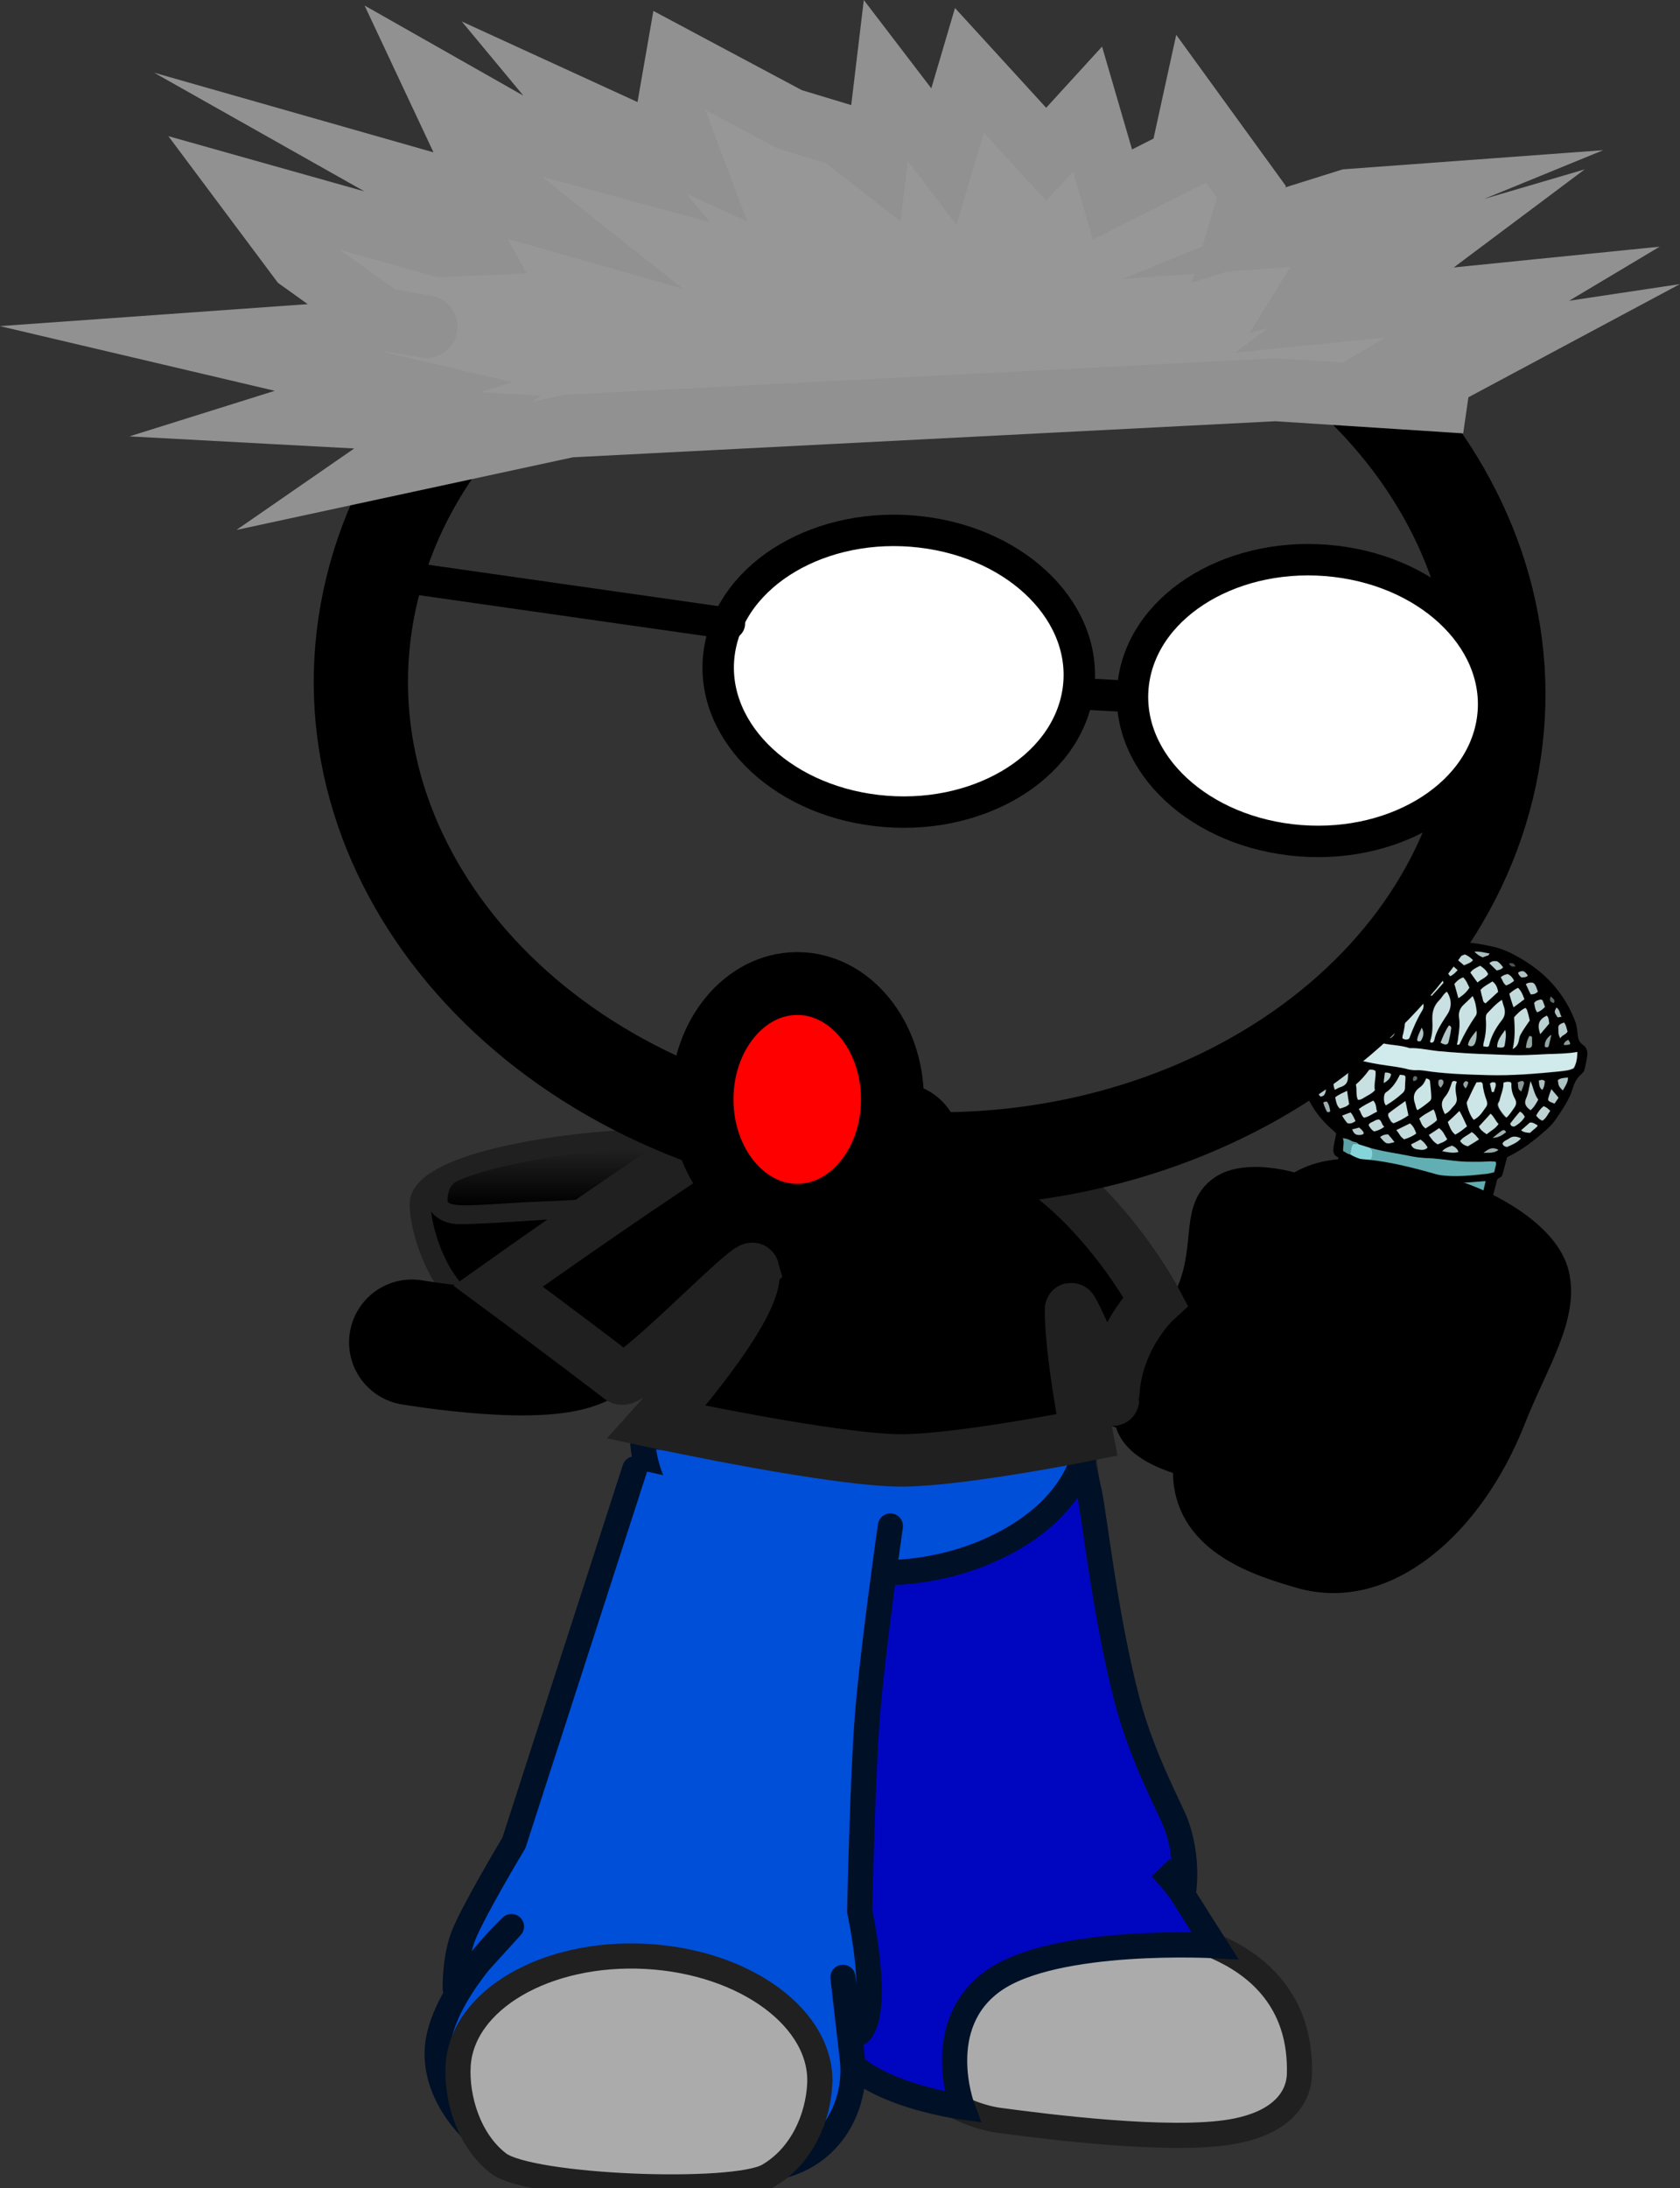 <svg version="1.1" xmlns="http://www.w3.org/2000/svg" xmlns:xlink="http://www.w3.org/1999/xlink" width="80.21" height="104.445" viewBox="0,0,80.21,104.445"><rect x="0" y="0" width="80.21" height="104.445" fill="#333333" stroke="none"/><defs><linearGradient x1="295.68" y1="182.999" x2="295.68" y2="185.655" gradientUnits="userSpaceOnUse" id="color-1"><stop offset="0" stop-color="#202020"/><stop offset="1" stop-color="#000000"/></linearGradient></defs><g transform="translate(-269.124,-128.126)"><g data-paper-data="{&quot;isPaintingLayer&quot;:true}" stroke-miterlimit="10" stroke-dasharray="" stroke-dashoffset="0" style="mix-blend-mode: normal"><g fill="none" fill-rule="nonzero" stroke="none" stroke-width="1" stroke-linecap="butt" stroke-linejoin="miter" font-family="sans-serif" font-weight="normal" font-size="12" text-anchor="start"><g><g data-paper-data="{&quot;index&quot;:null}"/></g><g data-paper-data="{&quot;index&quot;:null}"/><g data-paper-data="{&quot;index&quot;:null}"/></g><g fill="none" fill-rule="nonzero" stroke="none" stroke-width="1" stroke-linecap="butt" stroke-linejoin="miter" font-family="sans-serif" font-weight="normal" font-size="12" text-anchor="start"><g><g/><g><g/></g><g/></g><g/></g><path d="" fill="#2b1900" fill-rule="nonzero" stroke="#150c00" stroke-width="3" stroke-linecap="butt" stroke-linejoin="miter"/><path d="M307.582,185.986c0,2.282 -3.286,4.133 -7.34,4.133c-2.16,0 -6.02,1.559 -8.394,0.438c-2.082,-0.983 -2.851,-4.615 -2.625,-5.229c0.706,-1.917 7.878,-2.768 10.282,-2.768c4.054,0 8.077,1.143 8.077,3.426z" fill="#000000" fill-rule="nonzero" stroke="#202020" stroke-width="1" stroke-linecap="butt" stroke-linejoin="miter"/><path d="M298.734,185.578c0,0 -6.26,0.494 -7.707,0.476c-0.632,-0.008 -1.09,-0.391 -1.051,-0.826c0.041,-0.463 0.6,-0.981 0.6,-0.981" fill="#202020" fill-rule="nonzero" stroke="#202020" stroke-width="1" stroke-linecap="round" stroke-linejoin="miter"/><path d="M300.867,183.034c0,0 -2.24,1.834 -2.725,2.173c-0.263,0.184 -3.573,0.28 -4.03,0.306c-2.02,0.114 -3.618,0.29 -3.618,-0.085c0,-0.127 -0.016,-0.71 0.485,-0.944c1.309,-0.612 4.381,-1.201 6.279,-1.357c2.599,-0.214 3.61,-0.093 3.61,-0.093z" fill="url(#color-1)" fill-rule="nonzero" stroke="#737373" stroke-width="0" stroke-linecap="butt" stroke-linejoin="miter"/><path d="M311.978,182.807l-1.054,14.63" fill="none" fill-rule="nonzero" stroke="#000000" stroke-width="6" stroke-linecap="round" stroke-linejoin="miter"/><path d="M288.79,192.197c0,0 6.551,1.118 8.237,-0.037c2.521,-1.728 15.108,-8.612 15.108,-8.612c0,0 6.143,6.457 8.262,8.331c2,1.769 7.205,2.616 7.205,2.616" fill="none" fill-rule="nonzero" stroke="#000000" stroke-width="6" stroke-linecap="round" stroke-linejoin="miter"/><g><g><g stroke-width="1.2"><path d="M320.677,196.24l3.122,23.964c0,0 7.544,0.38 7.365,6.928c-0.01,0.373 -0.117,2.206 -3.234,2.742c-2.985,0.514 -8.935,-0.254 -11.11,-0.545c-1.01,-0.135 -2.548,-0.726 -3.531,-1.738c-0.99,-1.018 -0.883,-2.5 -0.882,-3.333c0,-0.339 -2.221,-27.024 -2.221,-27.024" fill="#ababab" fill-rule="evenodd" stroke="#202020" stroke-linecap="round" stroke-linejoin="round"/><path d="M310,202.639c0.184,-6.71 5.894,-6.826 8.87,-6.766c1.294,0.026 1.119,-1.767 2.264,3.481c0.252,1.156 0.748,5.901 1.807,9.94c0.726,2.766 2.087,5.208 2.341,5.91c0.601,1.658 0.354,3.169 0.354,3.169l-1.089,-1.098c0,0 0.718,0.765 1.005,1.222c0.896,1.423 1.581,2.497 1.581,2.497c0,0 -7.609,-0.424 -10.572,1.669c-2.963,2.093 -1.495,6.032 -1.495,6.032c0,0 -5.637,-0.748 -6.089,-3.433c-0.111,-0.662 0.763,-2.631 0.763,-2.631c0,0 -0.645,0.111 -0.665,-0.347c-0.011,-0.234 0.853,-3.699 1.045,-7.598c0.253,-5.132 -0.145,-11.081 -0.119,-12.047z" fill="#0006bf" fill-rule="nonzero" stroke="#001026" stroke-linecap="butt" stroke-linejoin="miter"/></g><path d="M300.328,197.875c-0.011,-0.197 1.28,0.384 4.206,0.451c3.859,0.089 9.769,-0.308 11.431,-0.51c4.309,-0.526 5.039,-1.925 5.067,-1.403c0.103,1.932 -2.334,5.511 -7.264,5.708c-2.166,0.086 -6.598,0.733 -9.107,0.053c-3.201,-0.868 -4.274,-3.216 -4.332,-4.299z" fill="#004fd9" fill-rule="nonzero" stroke="#001026" stroke-width="1.2" stroke-linecap="butt" stroke-linejoin="miter"/><g fill-rule="nonzero" stroke-linecap="butt" stroke-linejoin="miter"><g fill="none" stroke="none" stroke-width="1" font-family="sans-serif" font-weight="normal" font-size="12" text-anchor="start"/><path d="M299.808,196.618c0,0 9.26,1.216 13.515,1.199c4.255,-0.017 7.761,-1.284 7.761,-1.284c0,0 0.033,1.891 -1.864,3.732c-1.469,1.425 -4.292,2.901 -7.941,2.932c-3.324,0.029 -7.033,-0.574 -8.869,-1.811c-2.783,-1.875 -2.602,-4.768 -2.602,-4.768z" fill="#004fd9" stroke="#001026" stroke-width="1.2"/></g><g stroke-width="1.2"><path d="M310.037,201.412c0,0 -3.614,27.877 -4.274,27.969c-1.893,0.264 -12.265,-2.1 -12.265,-2.1l6.667,-28.028" data-paper-data="{&quot;index&quot;:null}" fill="#ffab19" fill-rule="evenodd" stroke="#001026" stroke-linecap="round" stroke-linejoin="round"/><path d="M311.635,200.962c0,0 -0.844,5.895 -1.094,9.021c-0.239,2.998 -0.373,9.366 -0.373,9.366c0,0 1.014,4.627 0.023,5.768c-0.459,0.529 -0.821,-2.613 -0.821,-2.613c0,0 0.404,3.541 0.444,3.853c0.277,2.178 -0.989,5.037 -4.307,5.309c-3.643,0.298 -9.683,0.635 -12.796,-1.088c-1.325,-0.733 -3.119,-2.891 -2.636,-5.19c0.545,-2.592 3.469,-5.308 3.469,-5.308l-2.688,2.96c0,0 -0.028,-1.478 0.409,-2.562c0.491,-1.218 2.395,-4.39 2.395,-4.39l5.771,-17.853" data-paper-data="{&quot;index&quot;:null}" fill="#004fd9" fill-rule="evenodd" stroke="#001026" stroke-linecap="round" stroke-linejoin="round"/><path d="M308.26,227.643c-0.091,1.565 -0.836,3.384 -2.453,4.328c-1.623,0.948 -11.376,0.572 -12.884,-0.586c-1.432,-1.1 -2.015,-3.133 -1.926,-4.661c0.183,-3.136 4.196,-5.473 8.963,-5.219c4.767,0.254 8.483,3.002 8.3,6.138z" fill="#ababab" fill-rule="nonzero" stroke="#202020" stroke-linecap="butt" stroke-linejoin="miter"/></g></g><g fill="none" fill-rule="nonzero" stroke="none" stroke-width="1" stroke-linecap="butt" stroke-linejoin="miter" font-family="sans-serif" font-weight="normal" font-size="12" text-anchor="start"/></g><g fill-rule="nonzero" stroke-linecap="butt" stroke-linejoin="miter"><g data-paper-data="{&quot;index&quot;:null}" stroke="none" stroke-width="1"><path d="M333.022,183.366c-0.208,-0.078 -0.238,-0.212 -0.241,-0.375c0.019,-0.257 0.098,-0.506 0.138,-0.761c-0.049,-0.056 -0.097,-0.111 -0.149,-0.151c-1.063,-0.897 -1.503,-1.999 -1.717,-3.183c-0.044,-0.25 -0.108,-0.503 -0.049,-0.754c0.011,-0.047 0.006,-0.113 -0.026,-0.15c-0.178,-0.204 -0.13,-0.408 -0.098,-0.631c0.024,-0.192 0.089,-0.378 0.133,-0.566c0.026,-0.11 0.092,-0.215 0.229,-0.277c0.138,-0.062 0.227,-0.179 0.313,-0.281c0.414,-0.624 0.956,-1.182 1.606,-1.676c0.372,-0.273 0.789,-0.474 1.227,-0.673c1.288,-0.583 2.68,-0.826 4.137,-0.817c0.655,0.011 1.311,0.103 1.953,0.258c0.486,0.117 0.907,0.339 1.304,0.573c1.263,0.746 2.074,1.754 2.535,2.94c0.091,0.224 0.115,0.471 0.139,0.718c0.023,0.166 0.069,0.318 0.246,0.441c0.16,0.104 0.207,0.257 0.21,0.419c-0.019,0.257 -0.079,0.509 -0.138,0.761c-0.018,0.079 -0.073,0.136 -0.128,0.193c-0.231,0.195 -0.346,0.423 -0.425,0.672c-0.146,0.532 -0.483,1.005 -0.8,1.48c-0.124,0.178 -0.268,0.352 -0.448,0.506c-0.571,0.505 -1.154,0.976 -1.894,1.327c-0.055,0.236 -0.135,0.485 -0.194,0.737c-0.022,0.094 -0.048,0.205 -0.182,0.251c-0.114,0.049 -0.117,0.146 -0.139,0.241c-0.168,0.627 -0.316,1.256 -0.484,1.882c-0.349,1.397 -0.702,2.811 -1.091,4.203c-0.381,1.36 -0.703,2.729 -1.045,4.095c-0.052,0.22 -0.14,0.419 -0.191,0.639c-0.252,1.07 -0.503,2.14 -0.774,3.207c-0.044,0.189 -0.049,0.383 -0.209,0.539c-0.055,0.057 -0.053,0.139 -0.072,0.217c-0.185,0.787 -0.393,1.586 -0.578,2.373c-0.007,0.031 -0.019,0.079 -0.026,0.11c-0.039,0.255 -0.208,0.361 -0.512,0.432c-1.02,0.231 -2.017,0.188 -2.99,-0.127c-0.247,-0.084 -0.488,-0.198 -0.7,-0.342c-0.16,-0.104 -0.21,-0.241 -0.193,-0.401c0.051,-0.48 0.083,-0.964 0.138,-1.46c0.042,-0.352 0.127,-0.714 0.109,-1.074c-0.041,-0.786 0.16,-1.554 0.178,-2.332c0.02,-0.436 -0.003,-0.862 0.037,-1.295c0.048,-0.465 0.052,-0.919 0.076,-1.371c0.049,-0.822 0.142,-1.654 0.172,-2.479c0.009,-1.088 0.098,-2.164 0.187,-3.241c0.025,-0.37 0.051,-0.74 0.076,-1.111c0.054,-0.578 0.111,-1.171 0.164,-1.748c0.034,-0.32 0.025,-0.63 0.059,-0.951c0.018,-0.339 0.088,-0.638 0.13,-0.989zM333.57,183.216c0.216,0.128 0.44,0.224 0.695,0.276c0.484,0.214 1.013,0.321 1.543,0.428c0.665,0.142 1.365,0.224 2.045,0.303c0.779,0.093 1.536,0.021 2.316,-0.065c0.087,-0.02 0.174,-0.041 0.304,-0.071c0.03,-0.126 0.059,-0.252 0.089,-0.378c0.007,-0.031 -0.005,-0.066 -0.014,-0.116c-0.139,-0.02 -0.282,-0.023 -0.429,-0.011c-0.25,0.014 -0.472,-0.001 -0.722,0.012c-0.619,0.011 -1.224,-0.123 -1.832,-0.16c-0.322,-0.029 -0.651,-0.026 -0.966,-0.087c-0.685,-0.145 -1.389,-0.211 -2.059,-0.419c-0.172,-0.057 -0.363,-0.116 -0.535,-0.173c-0.057,-0.106 -0.224,-0.096 -0.316,-0.142c-0.108,-0.064 -0.216,-0.128 -0.439,-0.143c0.091,0.224 -0.017,0.42 0.019,0.62c0.096,0.03 0.153,0.135 0.3,0.123zM334.24,183.862c-0.424,-0.206 -0.54,-0.238 -0.806,-0.243c-0.024,0.192 -0.045,0.367 -0.07,0.559c-0.026,0.11 0.035,0.2 0.143,0.264c0.072,0.043 0.172,0.057 0.244,0.099c0.272,0.152 0.6,0.247 0.921,0.276c0.121,0.098 0.28,0.121 0.439,0.143c0.891,0.141 1.759,0.296 2.669,0.358c0.405,0.024 0.814,0.033 1.207,0.023c0.313,-0.021 0.646,-0.039 0.929,-0.195c0.048,-0.205 0.096,-0.409 0.144,-0.614c-0.166,0.009 -0.313,0.021 -0.44,0.036c-0.586,0.048 -1.166,0.064 -1.73,0.017c-0.727,-0.053 -1.436,-0.185 -2.148,-0.302c-0.338,-0.047 -0.634,-0.187 -0.976,-0.218c-0.153,-0.135 -0.348,-0.179 -0.527,-0.204zM332.59,201.72c0.256,0.134 0.531,0.188 0.813,0.212c0.016,0.019 0.052,0.04 0.072,0.043c0.481,0.051 0.97,0.071 1.44,-0.009c0.277,-0.042 0.55,-0.069 0.79,-0.214c0.207,-0.881 0.414,-1.762 0.632,-2.69c-0.518,0.106 -1.014,0.118 -1.506,0.114c-0.432,0.004 -0.819,-0.099 -1.244,-0.126c-0.159,-0.022 -0.295,-0.058 -0.454,-0.08c-0.22,-0.112 -0.468,-0.196 -0.762,-0.253c-0.111,0.472 -0.055,0.935 -0.119,1.381c-0.048,0.465 -0.075,0.932 -0.119,1.381c0.153,0.135 0.305,0.189 0.457,0.243zM332.836,198.487c0.121,0.098 0.276,0.136 0.435,0.159c0.144,0.085 0.327,0.095 0.502,0.136c0.553,0.094 1.125,0.109 1.684,0.09c0.333,-0.018 0.673,-0.068 0.989,-0.186c0.015,-0.063 0.049,-0.123 0.064,-0.186c0.181,-0.771 0.359,-1.526 0.56,-2.294c0.212,-0.815 0.421,-1.615 0.633,-2.43c0.301,-1.193 0.618,-2.367 0.919,-3.56c0.354,-1.332 0.645,-2.656 1.039,-3.982c0.072,-0.217 0.107,-0.456 0.163,-0.692c-0.234,0.032 -0.455,0.099 -0.681,0.099c-0.729,0.044 -1.457,-0.009 -2.176,-0.094c-0.636,-0.089 -1.269,-0.194 -1.902,-0.3c-0.251,-0.068 -0.486,-0.117 -0.737,-0.185c-0.137,-0.117 -0.323,-0.11 -0.475,-0.164c-0.172,-0.057 -0.316,-0.142 -0.519,-0.154c-0.077,0.152 -0.067,0.283 -0.073,0.396c0.001,0.959 -0.162,1.911 -0.221,2.862c-0.041,0.612 -0.082,1.224 -0.103,1.838c-0.049,0.822 -0.075,1.631 -0.121,2.437c-0.032,0.662 -0.065,1.324 -0.117,1.983c-0.043,0.709 -0.103,1.399 -0.166,2.106c-0.049,0.643 -0.101,1.302 -0.133,1.964c0.175,0.041 0.272,0.152 0.435,0.159zM344.435,178.337c-0.471,0.08 -0.903,0.084 -1.339,0.104c-0.456,0.017 -0.896,0.053 -1.348,0.055c-0.432,0.004 -0.877,-0.026 -1.306,-0.037c-0.449,-0.014 -0.897,-0.028 -1.362,-0.061c-0.425,-0.027 -0.866,-0.073 -1.291,-0.1c-0.441,-0.046 -0.868,-0.154 -1.324,-0.137c-0.395,-0.153 -0.848,-0.152 -1.262,-0.226c-0.43,-0.093 -0.888,-0.157 -1.318,-0.25c-0.41,-0.09 -0.837,-0.199 -1.243,-0.305c-0.426,-0.109 -0.818,-0.277 -1.256,-0.339c-0.129,0.372 -0.154,0.482 -0.062,0.788c0.22,0.112 0.44,0.224 0.708,0.311c0.327,0.095 0.654,0.189 0.997,0.303c0.65,0.205 1.285,0.392 1.981,0.489c0.477,0.067 0.958,0.118 1.421,0.248c0.096,0.03 0.215,0.046 0.342,0.032c0.25,-0.014 0.505,0.038 0.743,0.072c0.875,0.123 1.772,0.151 2.654,0.161c1.163,0.033 2.313,-0.049 3.473,-0.179c0.23,-0.017 0.46,-0.033 0.652,-0.152c0.095,-0.23 0.131,-0.469 0.141,-0.776zM336.84,175.337c-0.207,0.182 -0.335,0.376 -0.482,0.566c-0.14,0.159 -0.204,0.345 -0.169,0.545c0.034,0.379 0.005,0.765 -0.103,1.139c-0.007,0.031 0.001,0.081 -0.002,0.097c0.088,0.061 0.168,0.072 0.278,0.039c0.024,-0.013 0.051,-0.042 0.055,-0.057c0.167,-0.448 0.374,-0.89 0.62,-1.327c0.035,-0.06 0.077,-0.152 0.052,-0.22c-0.02,-0.263 -0.041,-0.526 -0.248,-0.782zM335.088,177.545c0.16,-0.416 0.355,-0.812 0.567,-1.188c0.069,-0.12 0.075,-0.233 0.045,-0.367c-0.055,-0.203 -0.157,-0.38 -0.256,-0.572c-0.025,-0.069 -0.046,-0.153 -0.173,-0.138c-0.162,0.254 -0.341,0.489 -0.463,0.748c0.183,0.708 0.183,0.708 0.025,1.466c0.049,0.056 0.124,0.082 0.255,0.052zM339.615,179.79c-0.146,0.272 -0.272,0.547 -0.399,0.822c-0.035,0.06 -0.069,0.12 -0.064,0.186c0.08,0.271 0.14,0.54 0.331,0.778c0.283,-0.155 0.398,-0.383 0.569,-0.586c0.086,-0.102 0.088,-0.199 0.054,-0.317c-0.1,-0.274 -0.16,-0.543 -0.197,-0.824c0.004,-0.016 -0.032,-0.037 -0.065,-0.074c-0.063,0.007 -0.147,0.012 -0.23,0.016zM340.829,175.848c-0.318,0.215 -0.493,0.435 -0.687,0.651c-0.062,0.089 -0.061,0.17 -0.059,0.252c0.031,0.394 0.001,0.78 -0.111,1.171c-0.011,0.047 -0.002,0.097 -0.013,0.144c0.215,0.046 0.259,0.036 0.288,-0.09c0.096,-0.409 0.288,-0.788 0.572,-1.122c0.171,-0.204 0.196,-0.395 0.144,-0.614c-0.054,-0.121 -0.091,-0.224 -0.134,-0.393zM337.432,177.89c0.099,0.014 0.134,-0.046 0.149,-0.109c0.104,-0.441 0.363,-0.843 0.622,-1.245c0.201,-0.329 0.206,-0.702 -0.011,-1.09c-0.173,0.122 -0.229,0.277 -0.362,0.404c-0.269,0.271 -0.339,0.57 -0.334,0.896c-0.002,0.357 0.016,0.717 -0.105,1.058c0.009,0.05 0.025,0.069 0.041,0.087zM339.433,175.669c-0.164,0.172 -0.293,0.284 -0.402,0.399c-0.187,0.185 -0.252,0.371 -0.224,0.602c0.049,0.316 0.015,0.636 -0.039,0.953c-0.006,0.113 -0.036,0.239 -0.061,0.349c0.096,0.03 0.127,-0.015 0.134,-0.046c0.207,-0.442 0.433,-0.882 0.736,-1.294c0.038,-0.076 0.073,-0.136 0.072,-0.217c-0.048,-0.234 -0.075,-0.466 -0.215,-0.745zM340.905,179.808c0.009,0.31 -0.117,0.585 -0.223,0.863c-0.018,0.079 -0.093,0.133 -0.072,0.217c0.03,0.134 0.21,0.419 0.395,0.592c0.176,-0.138 0.26,-0.321 0.381,-0.483c0.093,-0.133 0.103,-0.262 0.033,-0.402c-0.107,-0.243 -0.175,-0.48 -0.175,-0.74c0.004,-0.016 -0.029,-0.053 -0.045,-0.071c-0.076,-0.027 -0.155,-0.038 -0.293,0.024zM333.859,179.892c0.068,0.237 -0.015,0.502 0.116,0.731c0.143,0.004 0.221,-0.066 0.315,-0.118c0.169,-0.106 0.35,-0.178 0.49,-0.337c-0.053,-0.3 0.061,-0.609 0.032,-0.922c-0.088,-0.061 -0.188,-0.075 -0.295,-0.058c-0.182,0.251 -0.401,0.48 -0.659,0.704zM337.215,179.599c-0.077,0.152 -0.154,0.303 -0.279,0.4c-0.302,0.234 -0.345,0.504 -0.248,0.794c0.037,0.103 0.015,0.197 0.112,0.308c0.236,-0.129 0.416,-0.283 0.596,-0.436c0.051,-0.042 0.066,-0.105 0.064,-0.186c-0.024,-0.247 -0.032,-0.476 -0.056,-0.723c0.011,-0.047 -0.014,-0.116 -0.189,-0.157zM335.962,179.423c-0.161,0.335 -0.354,0.633 -0.672,0.848c-0.071,0.039 -0.066,0.105 -0.08,0.167c-0.013,0.144 -0.007,0.292 0.079,0.45c0.33,-0.181 0.561,-0.376 0.796,-0.587c0.078,-0.07 0.117,-0.146 0.119,-0.243c0.001,-0.179 0.022,-0.355 0.023,-0.533c0.004,-0.016 -0.029,-0.053 -0.045,-0.071c-0.06,-0.008 -0.119,-0.017 -0.219,-0.031zM342.16,176.831c-0.043,-0.168 -0.081,-0.353 -0.124,-0.521c-0.016,-0.019 -0.032,-0.037 -0.065,-0.074c-0.252,0.111 -0.416,0.283 -0.536,0.445c0.025,0.507 0.057,0.983 -0.069,1.518c0.338,-0.213 0.258,-0.484 0.365,-0.68c0.119,-0.243 0.274,-0.465 0.429,-0.687zM336.651,174.92c-0.155,-0.217 -0.269,-0.428 -0.522,-0.577c-0.105,0.099 -0.223,0.164 -0.305,0.25c-0.082,0.086 -0.184,0.169 -0.209,0.279c0.026,0.15 0.143,0.264 0.217,0.388c0.074,0.124 0.104,0.258 0.244,0.359c0.198,-0.232 0.373,-0.451 0.575,-0.699zM333.808,177.398c0.191,-0.461 0.343,-0.846 0.495,-1.231c0.007,-0.031 0.038,-0.076 0.006,-0.113c-0.099,-0.193 -0.15,-0.411 -0.383,-0.558c-0.131,0.209 -0.259,0.402 -0.367,0.599c0.173,0.398 0.22,0.811 0.249,1.303zM338.109,181.301c0.205,-0.085 0.282,-0.237 0.391,-0.351c0.133,-0.128 0.206,-0.264 0.167,-0.448c-0.044,-0.25 -0.088,-0.5 0.011,-0.746c-0.132,-0.051 -0.215,-0.046 -0.237,0.048c-0.075,0.233 -0.154,0.482 -0.322,0.67c-0.229,0.277 -0.126,0.535 -0.01,0.828zM336.221,180.679c-0.321,0.231 -0.588,0.405 -0.835,0.582c-0.026,0.11 0.019,0.181 0.044,0.25c0.045,0.071 0.062,0.171 0.194,0.222c0.248,-0.095 0.484,-0.225 0.704,-0.372c-0.012,-0.213 -0.047,-0.413 -0.107,-0.681zM339.163,181.888c-0.124,-0.261 -0.235,-0.488 -0.342,-0.731c-0.187,0.185 -0.371,0.354 -0.555,0.523c0.091,0.224 0.146,0.427 0.352,0.602c0.212,-0.116 0.369,-0.257 0.545,-0.395zM337.724,174.551c-0.261,0.061 -0.369,0.257 -0.525,0.398c-0.051,0.042 -0.049,0.123 -0.021,0.176c0.082,0.174 0.148,0.33 0.235,0.488c-0.004,0.016 0.036,0.021 0.076,0.027c0.191,-0.201 0.366,-0.42 0.557,-0.621c-0.062,-0.171 -0.192,-0.319 -0.322,-0.468zM340.652,175.466c-0.039,-0.184 -0.081,-0.353 -0.274,-0.494c-0.192,0.119 -0.425,0.233 -0.568,0.408c0.034,0.119 0.028,0.231 0.085,0.337c0.037,0.103 -0.012,0.226 0.156,0.298c0.207,-0.182 0.414,-0.364 0.602,-0.549zM339.738,181.887c0.046,0.153 0.207,0.257 0.364,0.376c0.204,-0.166 0.436,-0.28 0.567,-0.489c-0.13,-0.148 -0.188,-0.335 -0.377,-0.492c-0.191,0.201 -0.362,0.404 -0.553,0.605zM342.197,179.73c-0.086,0.28 -0.097,0.588 -0.223,0.863c-0.095,0.23 0.014,0.376 0.223,0.535c0.18,-0.154 0.26,-0.321 0.364,-0.501c-0.199,-0.288 -0.229,-0.601 -0.365,-0.896zM332.746,177.021c0.083,-0.005 0.094,-0.052 0.105,-0.099c0.068,-0.202 0.12,-0.422 0.208,-0.621c0.15,-0.288 -0.012,-0.473 -0.23,-0.682c-0.066,0.105 -0.124,0.178 -0.162,0.254c-0.104,0.18 -0.165,0.351 -0.026,0.549c0.074,0.124 0.08,0.271 0.09,0.403c-0.035,0.06 -0.093,0.133 0.015,0.197zM332.855,180.141c0.114,-0.049 0.189,-0.104 0.259,-0.142c0.228,-0.098 0.321,-0.231 0.326,-0.426c-0.003,-0.163 0.058,-0.333 0.075,-0.493c0.011,-0.047 0.042,-0.092 -0.093,-0.127c-0.151,0.206 -0.342,0.407 -0.569,0.586c-0.051,0.042 -0.069,0.12 -0.084,0.183c0.01,0.131 0.024,0.247 0.087,0.418zM337.733,181.59c-0.043,-0.168 -0.062,-0.35 -0.168,-0.511c-0.24,0.145 -0.492,0.256 -0.679,0.441c0.082,0.174 0.105,0.34 0.302,0.465c0.192,-0.119 0.401,-0.22 0.545,-0.395zM338.752,175.768c0.24,-0.145 0.403,-0.317 0.527,-0.495c-0.082,-0.174 -0.149,-0.33 -0.294,-0.496c-0.181,0.072 -0.31,0.184 -0.423,0.314c0.071,0.221 0.123,0.44 0.19,0.677zM335.793,182.065c0.093,0.127 0.135,0.214 0.219,0.291c0.049,0.056 0.101,0.095 0.153,0.135c0.217,-0.051 0.422,-0.136 0.579,-0.276c-0.062,-0.171 -0.125,-0.343 -0.298,-0.481c-0.212,0.116 -0.417,0.201 -0.653,0.331zM332.557,178.701c-0.263,0.158 -0.452,0.262 -0.668,0.394c-0.035,0.06 -0.041,0.173 -0.003,0.276c0.018,0.1 -0.048,0.205 0.053,0.3c0.19,-0.022 0.328,-0.084 0.453,-0.18c0.039,-0.255 0.095,-0.491 0.165,-0.789zM336.454,174.096c0.081,0.093 0.162,0.185 0.243,0.278c0.081,0.093 0.166,0.17 0.247,0.262c0.18,-0.153 0.349,-0.26 0.429,-0.427c-0.037,-0.103 -0.149,-0.151 -0.238,-0.212c-0.088,-0.061 -0.166,-0.17 -0.309,-0.173c-0.145,0.093 -0.283,0.155 -0.372,0.273zM338.217,182.503c-0.122,-0.18 -0.177,-0.382 -0.386,-0.542c-0.169,0.106 -0.318,0.215 -0.487,0.322c0.122,0.18 0.208,0.338 0.428,0.45c0.158,-0.059 0.308,-0.087 0.445,-0.23zM334.563,175.586c0.186,-0.266 0.345,-0.504 0.503,-0.742c-0.057,-0.106 -0.095,-0.208 -0.227,-0.259c-0.259,0.142 -0.411,0.349 -0.582,0.552c0.057,0.106 0.115,0.211 0.196,0.304c0.005,0.066 0.041,0.087 0.11,0.145zM334.869,181.188c-0.079,-0.19 -0.034,-0.379 -0.164,-0.527c-0.256,0.127 -0.488,0.24 -0.691,0.407c0.113,0.13 0.076,0.287 0.253,0.409c0.217,-0.051 0.37,-0.176 0.602,-0.289zM341.617,175.293c-0.161,0.075 -0.307,0.168 -0.416,0.283c0.075,0.206 0.13,0.408 0.198,0.645c0.16,-0.156 0.309,-0.265 0.505,-0.4c-0.075,-0.206 -0.134,-0.393 -0.287,-0.528zM332.873,180.501c0.031,0.216 0.05,0.397 0.22,0.551c0.178,-0.056 0.332,-0.1 0.441,-0.214c-0.035,-0.2 -0.05,-0.397 -0.098,-0.631c-0.205,0.085 -0.39,0.173 -0.562,0.295zM339.668,175.019c0.184,-0.169 0.425,-0.233 0.505,-0.4c-0.082,-0.174 -0.219,-0.291 -0.38,-0.395c-0.185,0.088 -0.366,0.16 -0.467,0.325c0.11,0.145 0.199,0.288 0.341,0.47zM339.737,182.505c-0.113,-0.13 -0.187,-0.254 -0.351,-0.342c-0.18,0.154 -0.425,0.233 -0.552,0.426c0.093,0.127 0.198,0.207 0.373,0.247c0.189,-0.104 0.361,-0.226 0.53,-0.332zM333.714,175.174c-0.09,-0.143 -0.174,-0.219 -0.303,-0.286c-0.169,0.106 -0.325,0.247 -0.37,0.436c0.097,0.111 0.194,0.222 0.288,0.349c0.2,-0.151 0.264,-0.337 0.384,-0.499zM343.138,181.146c-0.101,-0.095 -0.186,-0.172 -0.301,-0.205c-0.156,0.141 -0.273,0.287 -0.353,0.454c0.077,0.108 0.162,0.185 0.294,0.236c0.176,-0.138 0.24,-0.324 0.361,-0.486zM336.495,182.748c0.075,0.206 0.23,0.244 0.413,0.253c0.139,0.02 0.286,0.008 0.375,-0.11c-0.09,-0.143 -0.183,-0.27 -0.344,-0.373c-0.161,0.075 -0.303,0.152 -0.444,0.23zM343.091,176.978c-0.026,-0.15 0.003,-0.276 -0.118,-0.374c-0.461,0.212 -0.432,0.525 -0.31,0.883c0.144,-0.175 0.284,-0.334 0.428,-0.509zM334.73,182.127c0.194,-0.038 0.332,-0.1 0.484,-0.225c-0.121,-0.098 -0.104,-0.258 -0.248,-0.344c-0.123,-0.001 -0.178,0.056 -0.268,0.092c-0.094,0.052 -0.201,0.069 -0.227,0.179c0.057,0.106 0.115,0.211 0.259,0.296zM337.904,177.892c0.197,0.125 0.323,0.11 0.376,-0.028c0.068,-0.202 0.096,-0.409 0.121,-0.601c0.015,-0.063 0.013,-0.144 -0.099,-0.193c-0.166,0.269 -0.292,0.544 -0.399,0.822zM340.863,182.695c0.018,0.1 0.086,0.158 0.202,0.191c0.232,-0.114 0.5,-0.206 0.672,-0.41c-0.216,-0.128 -0.403,-0.122 -0.579,0.016c-0.094,0.052 -0.225,0.082 -0.294,0.202zM340.606,178.109c0.278,0.039 0.346,0.016 0.379,-0.126c0.032,-0.223 0.067,-0.462 0.02,-0.696c-0.226,0.261 -0.428,0.509 -0.399,0.822zM343.196,180.114c-0.049,0.123 -0.075,0.233 -0.121,0.341c-0.072,0.217 -0.072,0.217 0.268,0.346c0.066,-0.105 0.155,-0.222 0.19,-0.282c-0.13,-0.148 -0.223,-0.275 -0.336,-0.405zM339.058,173.682c-0.138,0.062 -0.324,0.068 -0.365,0.241c0.101,0.095 0.225,0.178 0.342,0.292c0.161,-0.075 0.339,-0.131 0.428,-0.249c-0.121,-0.098 -0.218,-0.209 -0.406,-0.285zM341.691,181.186c-0.147,0.191 -0.315,0.378 -0.462,0.569c0.021,0.084 0.066,0.156 0.193,0.141c0.212,-0.116 0.392,-0.27 0.5,-0.466c-0.057,-0.106 -0.122,-0.18 -0.23,-0.244zM342.206,175.587c0.143,0.004 0.257,-0.045 0.359,-0.128c-0.025,-0.069 -0.05,-0.137 -0.075,-0.206c-0.041,-0.087 -0.062,-0.171 -0.174,-0.219c-0.119,-0.017 -0.226,0.001 -0.324,0.068c0.066,0.156 0.149,0.33 0.215,0.485zM338.361,174.722c0.161,-0.075 0.267,-0.174 0.356,-0.291c-0.137,-0.117 -0.254,-0.231 -0.375,-0.329c-0.17,0.025 -0.272,0.108 -0.314,0.2c0.11,0.145 0.219,0.291 0.333,0.421zM342.887,176.186c-0.037,-0.103 -0.075,-0.206 -0.132,-0.311c-0.016,-0.018 -0.056,-0.024 -0.092,-0.045c-0.091,0.036 -0.217,0.051 -0.307,0.168c0.03,0.134 0.033,0.297 0.143,0.443c0.178,-0.056 0.279,-0.14 0.388,-0.254zM343.623,177.687c0.061,-0.17 0.287,-0.171 0.324,-0.328c-0.05,-0.137 -0.037,-0.281 -0.166,-0.43c-0.158,0.059 -0.296,0.121 -0.269,0.271c0.026,0.15 -0.027,0.289 0.112,0.487zM342.172,182.197c0.105,-0.099 0.231,-0.195 0.333,-0.278c0.024,-0.013 0.011,-0.047 0.018,-0.079c-0.092,-0.045 -0.173,-0.138 -0.363,-0.116c-0.129,0.112 -0.262,0.24 -0.414,0.364c0.124,0.082 0.24,0.115 0.426,0.109zM337.957,173.82c-0.097,-0.111 -0.191,-0.238 -0.272,-0.331c-0.19,0.022 -0.328,0.084 -0.446,0.149c-0.006,0.113 0.13,0.148 0.198,0.207c0.069,0.058 0.133,0.132 0.276,0.136c0.087,-0.02 0.178,-0.056 0.243,-0.161zM333.202,181.376c0.074,0.124 0.135,0.214 0.196,0.304c0.012,0.034 0.068,0.058 0.085,0.077c0.139,0.02 0.253,-0.029 0.355,-0.113c-0.07,-0.14 -0.12,-0.277 -0.233,-0.407c-0.13,0.03 -0.245,0.079 -0.402,0.139zM343.737,180.173c0.128,-0.193 0.255,-0.387 0.247,-0.615c-0.19,0.022 -0.353,0.015 -0.482,0.127c0.037,0.281 0.037,0.281 0.235,0.488zM335.017,182.395c0.268,0.346 0.288,0.349 0.683,0.242c-0.093,-0.127 -0.21,-0.241 -0.304,-0.368c-0.143,-0.004 -0.257,0.045 -0.379,0.126zM341.413,174.939c-0.07,-0.14 -0.147,-0.248 -0.291,-0.333c-0.043,0.01 -0.111,0.033 -0.178,0.056c-0.047,0.026 -0.098,0.068 -0.145,0.093c0.07,0.14 0.116,0.293 0.257,0.394c0.13,-0.03 0.252,-0.111 0.357,-0.21zM332.182,180.469c0.067,-0.023 0.158,-0.059 0.189,-0.104c0.1,-0.165 0.098,-0.328 -0.001,-0.52c-0.134,0.046 -0.301,0.055 -0.383,0.141c0.043,0.168 0.022,0.344 0.195,0.482zM334.553,174.317c-0.016,-0.019 -0.032,-0.037 -0.065,-0.074c-0.288,0.09 -0.528,0.235 -0.767,0.38c0.034,0.118 0.102,0.177 0.258,0.215c0.184,-0.169 0.387,-0.336 0.574,-0.521zM339.62,177.32c-0.175,0.219 -0.366,0.42 -0.409,0.69c-0.004,0.016 0.068,0.058 0.108,0.064c0.099,0.014 0.194,-0.038 0.212,-0.116c0.108,-0.196 0.116,-0.406 0.088,-0.638zM340.886,174.296c-0.077,-0.108 -0.155,-0.217 -0.279,-0.299c-0.139,-0.02 -0.246,-0.002 -0.371,0.094c0.117,0.114 0.23,0.244 0.351,0.342c0.127,-0.015 0.217,-0.051 0.299,-0.137zM337.981,183.071c0.275,0.055 0.51,0.104 0.774,0.027c-0.026,-0.15 -0.151,-0.232 -0.299,-0.302c-0.181,0.072 -0.339,0.131 -0.475,0.275zM331.401,178.897c0.201,-0.069 0.225,-0.082 0.236,-0.129c0.057,-0.155 -0.009,-0.31 -0.079,-0.45c-0.029,-0.053 -0.124,-0.082 -0.206,0.004c0.086,0.158 -0.042,0.352 0.05,0.576zM335.322,174.539c0.204,-0.166 0.423,-0.314 0.506,-0.579c-0.304,0.071 -0.488,0.24 -0.664,0.378c0.001,0.081 0.054,0.121 0.158,0.201zM334.013,181.945c-0.111,0.033 -0.217,0.051 -0.328,0.084c0.066,0.156 0.16,0.282 0.389,0.266c0.063,-0.007 0.127,-0.015 0.161,-0.075c-0.018,-0.1 -0.102,-0.177 -0.223,-0.275zM341.976,178.138c0.179,0.025 0.266,0.005 0.276,-0.124c0.006,-0.113 0.012,-0.226 -0.002,-0.342c-0.009,-0.05 -0.037,-0.103 -0.121,-0.098c-0.104,0.18 -0.145,0.353 -0.153,0.564zM334.492,176.763c-0.128,0.193 -0.215,0.392 -0.204,0.605c-0.004,0.016 0.068,0.058 0.088,0.061c0.04,0.006 0.091,-0.036 0.098,-0.068c0.028,-0.207 0.112,-0.391 0.018,-0.599zM333.411,177.164c-0.023,-0.166 0.018,-0.339 -0.061,-0.529c-0.148,0.191 -0.228,0.358 -0.191,0.461c0.018,0.1 0.097,0.111 0.251,0.068zM339.954,183.153c0.25,-0.014 0.528,0.025 0.712,-0.144c-0.328,-0.176 -0.512,-0.007 -0.712,0.144zM340.349,180.25c0.04,0.006 0.063,-0.007 0.103,-0.002c0.017,-0.16 0.13,-0.291 0.064,-0.446c-0.116,-0.033 -0.179,-0.025 -0.257,0.045c0.034,0.118 0.064,0.253 0.09,0.403zM337.003,177.18c-0.111,0.212 -0.192,0.379 -0.216,0.571c-0.007,0.031 0.025,0.069 0.085,0.077c0.02,0.003 0.063,-0.007 0.087,-0.02c0.128,-0.193 0.172,-0.382 0.045,-0.628zM332.476,180.705c-0.127,0.015 -0.194,0.038 -0.165,0.091c0.034,0.118 0.087,0.24 0.141,0.361c0.045,0.071 0.105,0.08 0.179,0.025c-0.019,-0.181 -0.045,-0.331 -0.155,-0.477zM339.909,173.818c0.091,-0.036 0.178,-0.056 0.268,-0.092c0.024,-0.013 0.031,-0.044 0.062,-0.089c-0.239,-0.034 -0.446,-0.111 -0.72,-0.085c0.117,0.114 0.202,0.191 0.389,0.266zM335.246,179.323c-0.017,0.16 -0.03,0.305 -0.055,0.496c0.236,-0.129 0.329,-0.263 0.346,-0.423c-0.088,-0.061 -0.144,-0.085 -0.291,-0.073zM341.583,179.806c0.054,0.121 -0.027,0.289 0.17,0.414c0.148,-0.369 0.167,-0.448 0.075,-0.493c-0.099,-0.014 -0.167,0.009 -0.245,0.079zM335.802,177.044c-0.294,0.202 -0.339,0.391 -0.314,0.638c0.323,-0.15 0.215,-0.392 0.314,-0.638zM343.191,177.513c-0.271,0.19 -0.311,0.363 -0.316,0.557c-0.004,0.016 0.032,0.037 0.072,0.043c0.06,0.008 0.107,-0.018 0.114,-0.049c0.057,-0.155 0.074,-0.315 0.129,-0.551zM342.594,179.704c0.026,0.15 0.009,0.31 0.182,0.448c0.097,-0.149 0.11,-0.293 0.12,-0.422c-0.108,-0.064 -0.191,-0.059 -0.302,-0.026zM343.68,176.655c-0.106,-0.161 -0.065,-0.334 -0.249,-0.425c-0.111,0.212 -0.111,0.212 0.056,0.463c0.043,-0.01 0.087,-0.02 0.194,-0.038zM340.391,182.434c0.29,-0.008 0.462,-0.13 0.618,-0.271c-0.037,-0.103 -0.117,-0.114 -0.188,-0.075c-0.129,0.112 -0.278,0.221 -0.431,0.346zM341.759,174.776c0.123,0.001 0.226,-0.001 0.308,-0.087c-0.061,-0.09 -0.122,-0.18 -0.238,-0.212c-0.103,0.002 -0.17,0.025 -0.225,0.082c0.021,0.084 0.07,0.14 0.155,0.217zM337.913,180.038c0.089,-0.117 0.151,-0.206 0.134,-0.306c-0.012,-0.034 -0.049,-0.056 -0.085,-0.077c-0.06,-0.008 -0.147,0.012 -0.138,0.062c-0.022,0.094 -0.048,0.205 0.089,0.321zM338.601,173.439c-0.168,-0.072 -0.346,-0.016 -0.512,-0.007c0.191,0.238 0.23,0.244 0.512,0.007zM332.301,176.991c0.135,-0.225 0.135,-0.225 -0.022,-0.344c-0.062,0.089 -0.128,0.193 0.022,0.344zM339.226,179.784c-0.069,-0.058 -0.128,-0.067 -0.155,-0.038c-0.129,0.112 -0.12,0.162 0.025,0.329c0.086,-0.102 0.108,-0.196 0.13,-0.291zM343.997,177.756c-0.118,0.065 -0.216,0.132 -0.202,0.248c0.329,-0.003 0.357,-0.031 0.202,-0.248zM332.013,176.382c-0.145,0.093 -0.195,0.216 -0.24,0.324c-0.015,0.063 0.034,0.119 0.168,0.072c0.046,-0.107 0.095,-0.23 0.073,-0.396zM343.168,175.689c-0.077,0.152 -0.036,0.239 0.116,0.293c0,0 0.043,-0.01 0.047,-0.026c0.042,-0.092 -0.062,-0.171 -0.163,-0.267zM336.61,179.725c0.127,-0.015 0.181,-0.072 0.176,-0.138c0.007,-0.031 -0.025,-0.069 -0.061,-0.09c-0.036,-0.021 -0.103,0.002 -0.111,0.033c-0.031,0.044 -0.046,0.107 -0.005,0.194zM341.176,174.109c0.054,0.121 0.122,0.18 0.296,0.139c-0.07,-0.14 -0.142,-0.182 -0.296,-0.139z" fill="#000000"/><path d="M335.069,185.23c0.633,0.105 1.266,0.21 1.902,0.3c0.716,0.101 1.447,0.138 2.176,0.094c0.23,-0.016 0.427,-0.07 0.681,-0.099c-0.059,0.252 -0.091,0.475 -0.163,0.692c-0.39,1.31 -0.685,2.651 -1.039,3.982c-0.321,1.19 -0.618,2.367 -0.919,3.56c-0.212,0.815 -0.421,1.615 -0.633,2.43c-0.201,0.768 -0.359,1.526 -0.56,2.294c-0.015,0.063 -0.03,0.126 -0.064,0.186c-0.319,0.134 -0.636,0.171 -0.989,0.186c-0.559,0.019 -1.131,0.004 -1.684,-0.09c-0.179,-0.025 -0.362,-0.035 -0.502,-0.136c0.186,-0.006 0.374,0.069 0.611,0.021c-0.08,-0.271 0.043,-0.53 0.082,-0.785c0.004,-0.016 0.007,-0.031 -0.012,-0.034c-0.059,-0.447 0.048,-0.903 0.052,-1.358c-0.003,-0.163 -0.065,-0.334 0.011,-0.486c0.114,-0.309 0.005,-0.633 0.119,-0.942c0.004,-0.016 -0.009,-0.05 -0.001,-0.081c0.011,-0.307 -0.002,-0.602 0.048,-0.903c0.081,-0.346 -0.004,-0.683 0.117,-1.024c-0.071,-0.221 0.017,-0.42 0.049,-0.643c0.007,-0.031 0.011,-0.047 0.018,-0.079c-0.085,-0.337 0.072,-0.656 0.067,-0.982c-0.006,-0.326 0.112,-0.651 0.126,-0.974c0.025,-0.37 -0.013,-0.733 0.136,-1.102c0.007,-0.031 0.019,-0.079 0.006,-0.113c-0.079,-0.19 0.025,-0.37 0.05,-0.562c0.022,-0.094 0.068,-0.202 0.05,-0.302c-0.046,-0.153 0.003,-0.276 0.037,-0.417c0.018,-0.079 0.057,-0.155 0.032,-0.223c-0.071,-0.221 0.02,-0.436 0.068,-0.64c0.018,-0.079 0.057,-0.155 0.032,-0.223c-0.059,-0.187 0.002,-0.357 0.043,-0.53c0.067,-0.283 -0.006,-0.586 0.08,-0.866c0.031,-0.044 -0.018,-0.1 -0.026,-0.15z" fill="#87d7dc"/><path d="M335.069,185.23c0.009,0.05 0.057,0.106 0.046,0.153c-0.086,0.28 -0.034,0.58 -0.08,0.866c-0.041,0.173 -0.101,0.343 -0.043,0.53c0.025,0.069 -0.013,0.144 -0.032,0.223c-0.048,0.205 -0.12,0.422 -0.068,0.64c0.025,0.069 -0.033,0.142 -0.032,0.223c-0.033,0.142 -0.063,0.267 -0.037,0.417c0.018,0.1 -0.028,0.207 -0.05,0.302c-0.024,0.192 -0.129,0.372 -0.05,0.562c0.012,0.034 0.001,0.081 -0.006,0.113c-0.145,0.353 -0.11,0.732 -0.136,1.102c-0.018,0.339 -0.135,0.664 -0.126,0.974c0.006,0.326 -0.152,0.645 -0.066,0.982c0.016,0.019 -0.011,0.047 -0.019,0.079c-0.048,0.205 -0.12,0.422 -0.049,0.643c-0.141,0.338 -0.056,0.675 -0.117,1.024c-0.07,0.299 -0.037,0.596 -0.048,0.903c-0.007,0.031 0.009,0.05 0.001,0.081c-0.114,0.309 -0.005,0.633 -0.119,0.942c-0.061,0.17 0.006,0.326 -0.011,0.486c-0.024,0.452 -0.111,0.911 -0.052,1.358c-0.004,0.016 0.013,0.034 0.013,0.034c-0.039,0.255 -0.162,0.514 -0.082,0.785c-0.217,0.051 -0.402,-0.04 -0.611,-0.021c-0.159,-0.022 -0.318,-0.045 -0.435,-0.159c0.022,-0.094 0.068,-0.202 0.05,-0.302c-0.062,-0.35 0.036,-0.678 0.074,-1.014c0.038,-0.336 -0.024,-0.686 0.117,-1.024c-0.071,-0.221 0.017,-0.42 0.049,-0.643c0.007,-0.031 0.018,-0.079 0.006,-0.113c-0.066,-0.156 0.011,-0.307 0.024,-0.452c0.018,-0.079 0.037,-0.157 0.032,-0.223c-0.018,-0.36 -0.013,-0.733 0.072,-1.095c0.011,-0.047 0.046,-0.107 0.013,-0.144c-0.062,-0.171 -0.006,-0.326 0.031,-0.483c0.061,-0.17 -0.042,-0.347 0.023,-0.533c0.079,-0.249 0.035,-0.499 0.054,-0.756c0.042,-0.352 -0,-0.699 0.085,-1.061c0.015,-0.063 0.053,-0.139 0.024,-0.192c-0.05,-0.137 0.003,-0.276 0.017,-0.42c0.03,-0.126 0.039,-0.255 0.025,-0.37c-0.031,-0.216 -0.023,-0.426 0.029,-0.646c0.058,-0.333 -0.004,-0.683 0.137,-1.021c0.007,-0.031 -0.001,-0.081 0.006,-0.113c0.018,-0.339 0.016,-0.68 0.074,-1.014c0.081,-0.346 0.004,-0.715 0.125,-1.055c0.011,-0.047 -0.018,-0.1 -0.026,-0.15c0.008,-0.21 0.04,-0.433 0.148,-0.629c0.103,-0.002 0.183,0.009 0.266,0.005c0.267,0.086 0.499,0.151 0.754,0.203z" fill="#b0eef2"/><path d="M344.435,178.337c-0.011,0.307 -0.046,0.546 -0.181,0.771c-0.189,0.104 -0.419,0.12 -0.652,0.152c-1.157,0.114 -2.31,0.212 -3.473,0.179c-0.877,-0.026 -1.775,-0.054 -2.654,-0.161c-0.239,-0.034 -0.494,-0.086 -0.743,-0.072c-0.103,0.002 -0.223,-0.015 -0.342,-0.032c-0.463,-0.13 -0.947,-0.166 -1.421,-0.248c-0.673,-0.111 -1.33,-0.284 -1.981,-0.489c-0.323,-0.11 -0.65,-0.205 -0.997,-0.303c-0.271,-0.071 -0.488,-0.198 -0.708,-0.311c-0.073,-0.303 -0.067,-0.416 0.062,-0.788c0.434,0.077 0.829,0.23 1.256,0.339c0.407,0.106 0.833,0.214 1.243,0.305c0.43,0.093 0.884,0.173 1.318,0.25c0.41,0.09 0.863,0.089 1.262,0.226c0.456,-0.017 0.883,0.091 1.324,0.137c0.421,0.043 0.866,0.073 1.291,0.1c0.445,0.03 0.894,0.044 1.362,0.061c0.429,0.011 0.874,0.041 1.306,0.037c0.452,-0.002 0.892,-0.037 1.348,-0.054c0.476,-0.014 0.908,-0.019 1.379,-0.099z" fill="#d1eaeb"/><path d="M334.332,185.045c-0.083,0.005 -0.163,-0.007 -0.266,-0.005c-0.108,0.196 -0.156,0.401 -0.148,0.629c0.009,0.05 0.037,0.103 0.026,0.15c-0.121,0.341 -0.063,0.706 -0.125,1.055c-0.078,0.33 -0.056,0.675 -0.074,1.014c-0.007,0.031 0.001,0.081 -0.006,0.113c-0.141,0.338 -0.056,0.675 -0.137,1.021c-0.048,0.205 -0.06,0.43 -0.029,0.646c0.01,0.131 0.001,0.26 -0.025,0.37c-0.033,0.142 -0.083,0.265 -0.017,0.42c0.029,0.053 -0.01,0.129 -0.025,0.192c-0.081,0.346 -0.043,0.709 -0.085,1.061c-0.019,0.257 0.025,0.507 -0.055,0.756c-0.061,0.17 0.042,0.347 -0.023,0.533c-0.057,0.155 -0.117,0.325 -0.031,0.483c0.009,0.05 -0.002,0.097 -0.013,0.144c-0.085,0.362 -0.087,0.719 -0.072,1.095c0.001,0.081 -0.037,0.157 -0.032,0.223c-0.033,0.142 -0.09,0.296 -0.024,0.452c0.012,0.034 0.001,0.081 -0.006,0.113c-0.048,0.205 -0.12,0.422 -0.049,0.643c-0.141,0.338 -0.08,0.688 -0.117,1.024c-0.038,0.336 -0.139,0.679 -0.074,1.014c0.018,0.1 -0.028,0.207 -0.05,0.302c-0.183,-0.009 -0.28,-0.121 -0.415,-0.156c0.056,-0.675 0.085,-1.321 0.133,-1.964c0.043,-0.709 0.103,-1.4 0.166,-2.106c0.052,-0.659 0.084,-1.321 0.117,-1.983c0.049,-0.822 0.075,-1.631 0.121,-2.437c0.041,-0.612 0.082,-1.224 0.103,-1.838c0.059,-0.951 0.201,-1.906 0.221,-2.862c0.01,-0.129 -0.02,-0.263 0.073,-0.396c0.179,0.025 0.347,0.097 0.519,0.154c0.092,0.045 0.278,0.039 0.419,0.14z" fill="#87d7dc"/><path d="M333.58,199.079c0.425,0.027 0.815,0.114 1.244,0.126c0.492,0.004 0.988,-0.008 1.506,-0.114c-0.215,0.913 -0.425,1.809 -0.632,2.69c-0.259,0.142 -0.533,0.169 -0.79,0.214c-0.491,0.077 -0.956,0.045 -1.44,0.009c-0.02,-0.003 -0.056,-0.024 -0.072,-0.043c0.201,-0.069 0.171,-0.203 0.161,-0.335c-0.025,-0.329 -0.031,-0.654 0.063,-0.966c0.015,-0.063 0.03,-0.126 0.024,-0.192c-0.049,-0.316 0.045,-0.628 0.055,-0.935c0.001,-0.179 -0.009,-0.31 -0.119,-0.456z" fill="#61afb4"/><path d="M334.526,182.911c0.674,0.192 1.374,0.274 2.059,0.419c0.315,0.06 0.64,0.074 0.966,0.087c0.604,0.052 1.213,0.17 1.832,0.16c0.246,0.002 0.492,0.004 0.722,-0.012c0.147,-0.012 0.29,-0.008 0.429,0.011c0.009,0.05 0.021,0.084 0.014,0.116c-0.03,0.126 -0.059,0.252 -0.089,0.378c-0.111,0.033 -0.198,0.054 -0.304,0.071c-0.76,0.088 -1.541,0.174 -2.316,0.065c-0.68,-0.079 -1.38,-0.161 -2.045,-0.303c-0.53,-0.107 -1.063,-0.198 -1.543,-0.428c0.107,-0.018 0.215,0.046 0.317,-0.037c0.08,-0.167 0.188,-0.364 -0.041,-0.526z" fill="#61aeb3"/><path d="M334.755,184.032c0.346,0.016 0.642,0.155 0.976,0.218c0.712,0.116 1.425,0.233 2.148,0.302c0.584,0.05 1.163,0.033 1.73,-0.017c0.147,-0.012 0.293,-0.024 0.44,-0.036c-0.052,0.22 -0.096,0.409 -0.144,0.614c-0.283,0.155 -0.6,0.192 -0.929,0.195c-0.393,0.01 -0.805,0.017 -1.207,-0.023c-0.91,-0.063 -1.778,-0.217 -2.669,-0.358c-0.159,-0.022 -0.318,-0.045 -0.439,-0.143c0.018,-0.079 0.057,-0.155 0.032,-0.223c-0.043,-0.169 0.022,-0.355 0.062,-0.528z" fill="#61aeb3"/><path d="M333.58,199.079c0.093,0.127 0.124,0.261 0.106,0.421c-0.011,0.307 -0.104,0.619 -0.055,0.935c0.005,0.066 -0.01,0.129 -0.024,0.192c-0.078,0.33 -0.068,0.64 -0.063,0.966c0.014,0.116 0.04,0.266 -0.161,0.335c-0.302,-0.026 -0.573,-0.097 -0.813,-0.212c-0.008,-0.229 -0.036,-0.46 0.056,-0.675c0.007,-0.031 -0.001,-0.081 0.006,-0.113c0.014,-0.323 0.032,-0.662 0.066,-0.982c0.013,-0.144 0.043,-0.27 0.037,-0.417c-0.019,-0.181 0.006,-0.373 0.146,-0.532c0.103,-0.002 0.183,0.009 0.266,0.005c0.139,0.02 0.295,0.058 0.434,0.077z" fill="#87d7dc"/><path d="M336.84,175.337c0.187,0.254 0.227,0.519 0.248,0.782c0.005,0.066 -0.017,0.16 -0.052,0.22c-0.266,0.434 -0.453,0.879 -0.62,1.327c-0.004,0.016 -0.031,0.044 -0.055,0.057c-0.091,0.036 -0.19,0.022 -0.278,-0.039c0.007,-0.031 -0.005,-0.066 0.002,-0.097c0.109,-0.375 0.158,-0.758 0.104,-1.139c-0.015,-0.197 0.025,-0.37 0.169,-0.545c0.167,-0.188 0.275,-0.384 0.482,-0.566z" fill="#cce5e6"/><path d="M335.088,177.545c-0.13,0.03 -0.206,0.004 -0.255,-0.052c0.138,-0.761 0.138,-0.761 -0.025,-1.466c0.103,-0.262 0.305,-0.51 0.463,-0.748c0.147,-0.012 0.144,0.085 0.173,0.138c0.099,0.193 0.201,0.369 0.256,0.572c0.03,0.134 0.024,0.247 -0.045,0.367c-0.212,0.377 -0.407,0.772 -0.567,1.188z" fill="#cce5e6"/><path d="M333.127,199c-0.083,0.005 -0.163,-0.007 -0.266,-0.005c-0.14,0.159 -0.165,0.351 -0.146,0.532c0.006,0.147 -0.023,0.273 -0.037,0.417c-0.034,0.32 -0.052,0.659 -0.067,0.982c-0.007,0.031 0.001,0.081 -0.006,0.113c-0.075,0.233 -0.044,0.449 -0.056,0.675c-0.152,-0.054 -0.284,-0.105 -0.42,-0.222c0.044,-0.449 0.052,-0.919 0.119,-1.381c0.044,-0.449 0.008,-0.909 0.119,-1.381c0.315,0.06 0.538,0.157 0.759,0.269z" fill="#60adb2"/><path d="M339.615,179.79c0.083,-0.005 0.147,-0.012 0.23,-0.016c0.032,0.037 0.049,0.056 0.065,0.074c0.017,0.279 0.097,0.55 0.197,0.824c0.034,0.119 0.031,0.216 -0.054,0.317c-0.151,0.206 -0.266,0.434 -0.569,0.586c-0.191,-0.238 -0.271,-0.509 -0.331,-0.778c-0.009,-0.05 0.03,-0.126 0.064,-0.186c0.126,-0.275 0.253,-0.55 0.399,-0.822z" fill="#cce5e6"/><path d="M340.829,175.848c0.043,0.168 0.08,0.271 0.114,0.39c0.051,0.219 0.027,0.41 -0.144,0.614c-0.268,0.352 -0.48,0.729 -0.572,1.122c-0.03,0.126 -0.053,0.139 -0.288,0.09c0.011,-0.047 0.002,-0.097 0.013,-0.144c0.112,-0.391 0.141,-0.776 0.111,-1.171c0.002,-0.097 0.001,-0.179 0.059,-0.252c0.215,-0.214 0.389,-0.433 0.707,-0.648z" fill="#cae2e3"/><path d="M337.432,177.89c-0.016,-0.019 -0.029,-0.053 -0.025,-0.069c0.125,-0.356 0.127,-0.714 0.105,-1.058c-0.006,-0.326 0.065,-0.625 0.334,-0.896c0.133,-0.128 0.193,-0.298 0.362,-0.404c0.241,0.375 0.231,0.764 0.011,1.09c-0.259,0.402 -0.534,0.786 -0.622,1.245c-0.031,0.044 -0.046,0.107 -0.165,0.091z" fill="#c9e1e2"/><path d="M339.433,175.669c0.14,0.28 0.167,0.511 0.192,0.758c0.001,0.081 -0.017,0.16 -0.072,0.217c-0.283,0.415 -0.529,0.852 -0.736,1.294c-0.007,0.031 -0.038,0.076 -0.134,0.046c0.026,-0.11 0.055,-0.236 0.061,-0.349c0.054,-0.317 0.088,-0.638 0.039,-0.953c-0.028,-0.231 0.04,-0.433 0.224,-0.602c0.133,-0.128 0.262,-0.24 0.425,-0.412z" fill="#c9e1e2"/><path d="M340.905,179.808c0.138,-0.062 0.237,-0.048 0.337,-0.034c0.016,0.018 0.029,0.053 0.045,0.071c-0.019,0.257 0.044,0.51 0.175,0.74c0.07,0.14 0.06,0.268 -0.033,0.402c-0.12,0.162 -0.224,0.342 -0.381,0.483c-0.185,-0.172 -0.385,-0.46 -0.395,-0.592c-0.021,-0.084 0.033,-0.142 0.072,-0.217c0.043,-0.27 0.189,-0.542 0.18,-0.852z" fill="#cae3e4"/><path d="M333.859,179.892c0.258,-0.224 0.457,-0.456 0.639,-0.707c0.127,-0.015 0.206,-0.004 0.295,0.058c0.033,0.297 -0.085,0.622 -0.032,0.922c-0.14,0.159 -0.321,0.231 -0.49,0.338c-0.094,0.052 -0.172,0.122 -0.315,0.118c-0.111,-0.227 -0.032,-0.476 -0.096,-0.729z" fill="#c8e0e1"/><path d="M337.215,179.599c0.175,0.041 0.18,0.107 0.185,0.172c0.024,0.247 0.052,0.479 0.056,0.723c0.005,0.066 -0.01,0.129 -0.064,0.186c-0.18,0.153 -0.38,0.304 -0.596,0.436c-0.077,-0.108 -0.075,-0.206 -0.112,-0.308c-0.112,-0.308 -0.069,-0.579 0.248,-0.794c0.149,-0.109 0.226,-0.261 0.283,-0.415z" fill="#cbe4e5"/><path d="M335.962,179.423c0.099,0.014 0.159,0.022 0.219,0.031c0.012,0.034 0.049,0.056 0.045,0.071c-0.001,0.179 -0.022,0.355 -0.023,0.533c-0.002,0.097 -0.041,0.173 -0.119,0.243c-0.234,0.211 -0.485,0.403 -0.796,0.587c-0.106,-0.161 -0.093,-0.306 -0.079,-0.45c0.015,-0.063 0.03,-0.126 0.08,-0.167c0.318,-0.215 0.511,-0.513 0.672,-0.848z" fill="#c8e0e1"/><path d="M334.755,184.032c-0.041,0.173 -0.105,0.359 -0.046,0.546c0.025,0.069 -0.013,0.144 -0.032,0.223c-0.342,-0.032 -0.649,-0.124 -0.921,-0.276c0.092,-0.215 0.064,-0.446 0.068,-0.64c0.158,-0.059 0.286,0.008 0.413,-0.007c0.183,0.009 0.378,0.053 0.519,0.154z" fill="#85d5d9"/><path d="M342.16,176.831c-0.155,0.222 -0.31,0.444 -0.449,0.685c-0.111,0.212 -0.012,0.486 -0.365,0.68c0.126,-0.535 0.097,-1.026 0.069,-1.518c0.14,-0.159 0.304,-0.331 0.536,-0.445c0.032,0.037 0.049,0.056 0.065,0.074c0.062,0.171 0.105,0.34 0.144,0.524z" fill="#c6dede"/><path d="M336.651,174.92c-0.202,0.248 -0.377,0.467 -0.579,0.715c-0.137,-0.117 -0.167,-0.251 -0.244,-0.359c-0.074,-0.124 -0.191,-0.238 -0.217,-0.388c0.026,-0.11 0.128,-0.193 0.209,-0.279c0.082,-0.086 0.184,-0.169 0.305,-0.25c0.256,0.134 0.371,0.345 0.525,0.561z" fill="#cae3e3"/><path d="M333.808,177.398c-0.028,-0.492 -0.075,-0.904 -0.245,-1.318c0.128,-0.193 0.235,-0.39 0.367,-0.599c0.229,0.162 0.284,0.365 0.383,0.558c0.012,0.034 0.001,0.081 -0.006,0.113c-0.152,0.385 -0.304,0.77 -0.498,1.246z" fill="#cae3e4"/><path d="M338.109,181.301c-0.14,-0.28 -0.243,-0.538 0.01,-0.828c0.171,-0.204 0.246,-0.437 0.322,-0.67c0.022,-0.094 0.125,-0.096 0.237,-0.048c-0.099,0.246 -0.055,0.496 -0.011,0.746c0.039,0.184 -0.034,0.32 -0.167,0.448c-0.109,0.115 -0.182,0.251 -0.391,0.351z" fill="#c8e0e1"/><path d="M334.526,182.911c0.225,0.178 0.121,0.358 0.057,0.544c-0.102,0.083 -0.214,0.035 -0.317,0.037c-0.255,-0.052 -0.479,-0.148 -0.695,-0.276c0.061,-0.17 0.022,-0.354 0.158,-0.498c0.103,-0.002 0.163,0.007 0.242,0.018c0.192,0.059 0.383,0.119 0.555,0.175z" fill="#85d4d9"/><path d="M336.221,180.679c0.064,0.253 0.095,0.468 0.147,0.687c-0.22,0.148 -0.456,0.277 -0.704,0.372c-0.132,-0.051 -0.149,-0.151 -0.194,-0.222c-0.045,-0.071 -0.09,-0.143 -0.044,-0.25c0.204,-0.166 0.474,-0.356 0.796,-0.587z" fill="#c7dfe0"/><path d="M339.163,181.888c-0.176,0.138 -0.333,0.278 -0.565,0.392c-0.205,-0.175 -0.26,-0.378 -0.352,-0.602c0.184,-0.169 0.367,-0.339 0.555,-0.524c0.147,0.248 0.238,0.472 0.362,0.733z" fill="#c8e0e1"/><path d="M337.724,174.551c0.13,0.148 0.259,0.296 0.318,0.483c-0.171,0.204 -0.362,0.404 -0.557,0.621c-0.04,-0.006 -0.08,-0.011 -0.076,-0.027c-0.086,-0.158 -0.168,-0.332 -0.235,-0.488c-0.025,-0.069 -0.03,-0.134 0.021,-0.176c0.164,-0.172 0.268,-0.352 0.529,-0.413z" fill="#c4dcdd"/><path d="M340.652,175.466c-0.207,0.182 -0.395,0.367 -0.602,0.549c-0.148,-0.07 -0.118,-0.195 -0.156,-0.298c-0.037,-0.103 -0.051,-0.218 -0.085,-0.337c0.144,-0.175 0.372,-0.273 0.568,-0.408c0.193,0.141 0.235,0.309 0.274,0.494z" fill="#c8e0e1"/><path d="M339.738,181.887c0.191,-0.201 0.358,-0.389 0.553,-0.605c0.169,0.154 0.228,0.341 0.377,0.492c-0.131,0.209 -0.364,0.323 -0.567,0.489c-0.177,-0.122 -0.317,-0.223 -0.364,-0.376z" fill="#c6ddde"/><path d="M342.197,179.73c0.136,0.295 0.165,0.608 0.368,0.881c-0.104,0.18 -0.185,0.348 -0.364,0.501c-0.213,-0.144 -0.319,-0.305 -0.223,-0.535c0.126,-0.275 0.153,-0.564 0.22,-0.847z" fill="#b9cfd0"/><path d="M332.746,177.021c-0.108,-0.064 -0.03,-0.134 -0.035,-0.2c-0.006,-0.147 0.007,-0.292 -0.09,-0.403c-0.118,-0.195 -0.058,-0.366 0.026,-0.549c0.038,-0.076 0.097,-0.149 0.162,-0.254c0.218,0.209 0.38,0.395 0.23,0.682c-0.108,0.196 -0.14,0.419 -0.208,0.621c-0.011,0.047 -0.022,0.094 -0.086,0.102z" fill="#c0d8d8"/><path d="M332.855,180.141c-0.066,-0.156 -0.076,-0.287 -0.047,-0.413c0.015,-0.063 0.033,-0.142 0.084,-0.183c0.227,-0.179 0.398,-0.383 0.569,-0.586c0.139,0.02 0.105,0.08 0.093,0.127c-0.037,0.157 -0.078,0.33 -0.075,0.493c-0.008,0.21 -0.101,0.343 -0.326,0.426c-0.111,0.033 -0.181,0.072 -0.299,0.137z" fill="#c1d9d9"/><path d="M337.733,181.59c-0.16,0.156 -0.349,0.26 -0.545,0.395c-0.197,-0.125 -0.216,-0.307 -0.302,-0.465c0.187,-0.185 0.439,-0.296 0.679,-0.441c0.102,0.177 0.125,0.343 0.168,0.511z" fill="#c3dbdc"/><path d="M338.752,175.768c-0.068,-0.237 -0.119,-0.456 -0.19,-0.677c0.113,-0.13 0.222,-0.245 0.423,-0.314c0.149,0.151 0.212,0.322 0.294,0.496c-0.128,0.193 -0.288,0.35 -0.527,0.495z" fill="#c3dadb"/><path d="M335.793,182.065c0.232,-0.114 0.441,-0.214 0.649,-0.315c0.173,0.138 0.235,0.309 0.298,0.481c-0.173,0.122 -0.357,0.21 -0.579,0.276c-0.052,-0.04 -0.121,-0.098 -0.153,-0.135c-0.077,-0.108 -0.118,-0.195 -0.216,-0.307z" fill="#c4dbdc"/><path d="M332.557,178.701c-0.07,0.299 -0.126,0.535 -0.185,0.787c-0.125,0.096 -0.263,0.158 -0.453,0.18c-0.101,-0.095 -0.035,-0.2 -0.053,-0.3c-0.018,-0.1 -0.015,-0.197 0.003,-0.276c0.236,-0.129 0.425,-0.233 0.688,-0.391z" fill="#c2d9da"/><path d="M336.454,174.096c0.109,-0.115 0.231,-0.195 0.365,-0.241c0.163,0.007 0.22,0.112 0.309,0.173c0.088,0.061 0.204,0.094 0.238,0.212c-0.077,0.152 -0.249,0.274 -0.429,0.427c-0.081,-0.093 -0.162,-0.185 -0.247,-0.262c-0.077,-0.108 -0.155,-0.217 -0.235,-0.309z" fill="#c5ddde"/><path d="M338.217,182.503c-0.136,0.143 -0.307,0.168 -0.448,0.246c-0.2,-0.109 -0.306,-0.271 -0.428,-0.45c0.169,-0.106 0.338,-0.213 0.487,-0.322c0.213,0.144 0.268,0.346 0.39,0.526z" fill="#c3dbdc"/><path d="M334.563,175.586c-0.069,-0.058 -0.101,-0.095 -0.133,-0.132c-0.061,-0.09 -0.118,-0.195 -0.196,-0.304c0.191,-0.201 0.322,-0.41 0.582,-0.552c0.132,0.051 0.173,0.138 0.227,0.259c-0.135,0.225 -0.297,0.478 -0.48,0.729z" fill="#c7dfe0"/><path d="M334.869,181.188c-0.228,0.098 -0.385,0.238 -0.622,0.286c-0.157,-0.12 -0.136,-0.295 -0.253,-0.409c0.227,-0.179 0.456,-0.277 0.691,-0.407c0.166,0.17 0.125,0.343 0.184,0.53z" fill="#c7dee0"/><path d="M334.24,183.862c-0.127,0.015 -0.255,-0.052 -0.413,0.007c-0.008,0.21 -0,0.439 -0.068,0.64c-0.076,-0.027 -0.172,-0.057 -0.244,-0.099c-0.108,-0.064 -0.169,-0.154 -0.143,-0.264c0.024,-0.192 0.045,-0.367 0.07,-0.559c0.259,0.036 0.374,0.069 0.798,0.275z" fill="#61acb1"/><path d="M341.904,175.82c-0.176,0.138 -0.325,0.247 -0.521,0.382c-0.071,-0.221 -0.146,-0.427 -0.198,-0.645c0.129,-0.112 0.254,-0.208 0.416,-0.283c0.166,0.17 0.228,0.341 0.303,0.546z" fill="#c2dada"/><path d="M332.873,180.501c0.176,-0.138 0.358,-0.21 0.566,-0.311c0.028,0.231 0.063,0.431 0.098,0.631c-0.113,0.13 -0.263,0.158 -0.441,0.214c-0.153,-0.135 -0.172,-0.317 -0.223,-0.535z" fill="#c1d9d9"/><path d="M339.668,175.019c-0.142,-0.182 -0.232,-0.325 -0.341,-0.471c0.097,-0.149 0.282,-0.237 0.467,-0.325c0.16,0.104 0.297,0.221 0.38,0.395c-0.104,0.18 -0.321,0.231 -0.505,0.4z" fill="#c6dedf"/><path d="M339.737,182.505c-0.172,0.122 -0.361,0.226 -0.53,0.332c-0.175,-0.041 -0.28,-0.121 -0.373,-0.247c0.128,-0.193 0.372,-0.273 0.552,-0.426c0.164,0.088 0.238,0.212 0.351,0.342z" fill="#c0d7d7"/><path d="M333.714,175.174c-0.12,0.162 -0.185,0.348 -0.401,0.48c-0.093,-0.127 -0.191,-0.238 -0.288,-0.349c0.044,-0.189 0.181,-0.332 0.37,-0.436c0.148,0.07 0.229,0.162 0.319,0.305z" fill="#c3dadb"/><path d="M333.991,182.738c-0.08,-0.011 -0.163,-0.007 -0.242,-0.018c-0.136,0.143 -0.098,0.328 -0.158,0.498c-0.143,-0.004 -0.2,-0.109 -0.336,-0.145c-0.031,-0.216 0.073,-0.396 -0.019,-0.62c0.203,0.012 0.311,0.076 0.439,0.143c0.092,0.045 0.239,0.034 0.316,0.142z" fill="#5aa0a4"/><path d="M343.138,181.146c-0.12,0.162 -0.185,0.348 -0.377,0.467c-0.132,-0.051 -0.197,-0.125 -0.294,-0.236c0.08,-0.168 0.201,-0.329 0.353,-0.454c0.132,0.051 0.2,0.109 0.317,0.223z" fill="#bdd3d4"/><path d="M336.495,182.748c0.161,-0.075 0.303,-0.152 0.444,-0.23c0.161,0.104 0.254,0.231 0.344,0.373c-0.089,0.117 -0.236,0.129 -0.375,0.11c-0.179,-0.025 -0.358,-0.05 -0.413,-0.253z" fill="#bdd4d5"/><path d="M343.091,176.978c-0.144,0.175 -0.284,0.334 -0.428,0.509c-0.121,-0.358 -0.15,-0.671 0.31,-0.883c0.101,0.095 0.091,0.224 0.117,0.374z" fill="#bbd2d3"/><path d="M334.73,182.127c-0.144,-0.085 -0.202,-0.191 -0.259,-0.296c0.026,-0.11 0.133,-0.128 0.227,-0.179c0.071,-0.039 0.145,-0.093 0.268,-0.092c0.144,0.085 0.107,0.243 0.248,0.344c-0.153,0.125 -0.31,0.184 -0.484,0.225z" fill="#c3dadb"/><path d="M337.904,177.892c0.106,-0.278 0.213,-0.555 0.399,-0.822c0.116,0.032 0.117,0.114 0.099,0.193c-0.028,0.207 -0.076,0.412 -0.121,0.601c-0.033,0.142 -0.16,0.156 -0.377,0.028z" fill="#b1c6c7"/><path d="M340.863,182.695c0.069,-0.12 0.2,-0.151 0.298,-0.218c0.176,-0.138 0.359,-0.128 0.579,-0.016c-0.171,0.204 -0.443,0.312 -0.672,0.41c-0.136,-0.035 -0.188,-0.075 -0.205,-0.175z" fill="#bbd2d3"/><path d="M340.606,178.109c-0.009,-0.31 0.193,-0.558 0.379,-0.824c0.068,0.237 0.012,0.473 -0.02,0.696c-0.013,0.144 -0.08,0.168 -0.359,0.128z" fill="#bad1d2"/><path d="M343.196,180.114c0.11,0.145 0.227,0.259 0.336,0.405c-0.038,0.076 -0.124,0.178 -0.19,0.282c-0.34,-0.129 -0.336,-0.145 -0.268,-0.346c0.026,-0.11 0.072,-0.217 0.121,-0.341z" fill="#b5cbcc"/><path d="M339.058,173.682c0.188,0.075 0.289,0.171 0.389,0.266c-0.093,0.133 -0.267,0.174 -0.428,0.249c-0.121,-0.098 -0.222,-0.194 -0.342,-0.292c0.053,-0.139 0.24,-0.145 0.381,-0.223z" fill="#c0d7d8"/><path d="M341.691,181.186c0.112,0.048 0.173,0.138 0.23,0.244c-0.108,0.196 -0.288,0.35 -0.5,0.466c-0.143,-0.004 -0.172,-0.057 -0.193,-0.141c0.147,-0.191 0.295,-0.381 0.462,-0.569z" fill="#bdd4d4"/><path d="M342.206,175.586c-0.086,-0.158 -0.149,-0.33 -0.235,-0.488c0.098,-0.067 0.205,-0.085 0.324,-0.068c0.112,0.048 0.133,0.132 0.174,0.219c0.025,0.069 0.05,0.137 0.075,0.206c-0.082,0.086 -0.176,0.138 -0.339,0.131z" fill="#b6cccc"/><path d="M338.361,174.722c-0.11,-0.145 -0.203,-0.272 -0.333,-0.421c0.042,-0.092 0.124,-0.178 0.314,-0.2c0.121,0.098 0.238,0.212 0.375,0.329c-0.109,0.115 -0.195,0.216 -0.356,0.291z" fill="#c1d9d9"/><path d="M342.887,176.186c-0.109,0.115 -0.211,0.198 -0.369,0.257c-0.11,-0.145 -0.112,-0.308 -0.142,-0.443c0.069,-0.12 0.196,-0.135 0.307,-0.168c0.056,0.024 0.096,0.03 0.092,0.045c0.037,0.103 0.075,0.206 0.112,0.308z" fill="#b7cdce"/><path d="M343.623,177.687c-0.118,-0.195 -0.085,-0.337 -0.092,-0.484c-0.023,-0.166 0.111,-0.212 0.269,-0.271c0.11,0.145 0.116,0.293 0.166,0.43c-0.077,0.152 -0.287,0.171 -0.344,0.326z" fill="#b6cccc"/><path d="M342.508,181.902c-0.129,0.112 -0.231,0.195 -0.336,0.294c-0.183,-0.009 -0.302,-0.026 -0.423,-0.124c0.153,-0.125 0.285,-0.252 0.414,-0.364c0.19,-0.022 0.247,0.084 0.363,0.116c-0.007,0.031 0.005,0.066 -0.018,0.079z" fill="#c2dada"/><path d="M337.957,173.82c-0.086,0.102 -0.156,0.141 -0.263,0.158c-0.123,-0.001 -0.188,-0.075 -0.276,-0.136c-0.068,-0.058 -0.204,-0.094 -0.198,-0.207c0.122,-0.08 0.259,-0.142 0.446,-0.149c0.117,0.114 0.194,0.222 0.291,0.333z" fill="#bbd2d3"/><path d="M333.202,181.376c0.158,-0.059 0.272,-0.108 0.406,-0.154c0.113,0.13 0.163,0.267 0.233,0.407c-0.102,0.083 -0.216,0.132 -0.355,0.113c-0.036,-0.021 -0.072,-0.043 -0.085,-0.077c-0.065,-0.074 -0.126,-0.164 -0.199,-0.288z" fill="#bbd2d3"/><path d="M343.737,180.173c-0.198,-0.207 -0.198,-0.207 -0.235,-0.488c0.129,-0.112 0.292,-0.105 0.482,-0.127c0.008,0.229 -0.14,0.419 -0.247,0.615z" fill="#adc2c3"/><path d="M335.017,182.395c0.102,-0.083 0.236,-0.129 0.379,-0.126c0.113,0.13 0.211,0.241 0.304,0.368c-0.375,0.11 -0.395,0.107 -0.683,-0.242z" fill="#b5cbcc"/><path d="M341.413,174.939c-0.125,0.096 -0.223,0.164 -0.381,0.223c-0.141,-0.101 -0.167,-0.251 -0.257,-0.394c0.051,-0.042 0.098,-0.067 0.145,-0.093c0.047,-0.026 0.111,-0.033 0.178,-0.056c0.168,0.072 0.245,0.181 0.315,0.321z" fill="#bbd1d2"/><path d="M332.182,180.469c-0.173,-0.138 -0.149,-0.33 -0.218,-0.469c0.105,-0.099 0.248,-0.095 0.383,-0.141c0.099,0.193 0.101,0.356 0.001,0.52c-0.011,0.047 -0.098,0.068 -0.165,0.091z" fill="#b6cccd"/><path d="M334.553,174.317c-0.187,0.185 -0.391,0.351 -0.574,0.521c-0.136,-0.035 -0.204,-0.094 -0.258,-0.215c0.24,-0.145 0.479,-0.29 0.767,-0.38c0.032,0.037 0.049,0.056 0.065,0.074z" fill="#acc1c2"/><path d="M339.62,177.32c0.012,0.213 0.003,0.423 -0.085,0.622c-0.038,0.076 -0.113,0.13 -0.212,0.116c-0.04,-0.006 -0.112,-0.048 -0.108,-0.064c0.036,-0.239 0.23,-0.455 0.405,-0.674z" fill="#a7bbbb"/><path d="M340.886,174.296c-0.062,0.089 -0.173,0.122 -0.303,0.152c-0.117,-0.114 -0.234,-0.228 -0.351,-0.342c0.109,-0.115 0.232,-0.114 0.371,-0.094c0.108,0.064 0.205,0.175 0.283,0.283z" fill="#b7cdcd"/><path d="M337.981,183.071c0.136,-0.143 0.294,-0.202 0.472,-0.259c0.148,0.07 0.253,0.149 0.299,0.302c-0.261,0.061 -0.496,0.012 -0.771,-0.043z" fill="#b7cece"/><path d="M331.401,178.897c-0.095,-0.208 0.033,-0.402 -0.03,-0.573c0.102,-0.083 0.178,-0.056 0.206,-0.004c0.07,0.14 0.116,0.293 0.079,0.45c-0.031,0.044 -0.035,0.06 -0.256,0.127z" fill="#b4cacb"/><path d="M335.322,174.539c-0.108,-0.064 -0.157,-0.12 -0.178,-0.204c0.176,-0.138 0.356,-0.291 0.664,-0.378c-0.043,0.27 -0.259,0.402 -0.486,0.582z" fill="#b2c8c9"/><path d="M334.013,181.945c0.121,0.098 0.205,0.175 0.223,0.275c-0.035,0.06 -0.098,0.068 -0.161,0.075c-0.253,0.029 -0.327,-0.095 -0.389,-0.266c0.107,-0.018 0.217,-0.051 0.328,-0.084z" fill="#b5cbcb"/><path d="M341.976,178.138c0.028,-0.207 0.069,-0.38 0.173,-0.561c0.103,-0.002 0.132,0.051 0.121,0.098c-0.006,0.113 0.008,0.229 0.002,0.342c-0.03,0.126 -0.117,0.146 -0.296,0.121z" fill="#91a3a3"/><path d="M334.492,176.763c0.095,0.208 0.027,0.41 -0.018,0.599c-0.007,0.031 -0.055,0.057 -0.098,0.067c-0.04,-0.006 -0.092,-0.045 -0.088,-0.061c-0.008,-0.229 0.08,-0.428 0.204,-0.605z" fill="#99abac"/><path d="M333.411,177.164c-0.154,0.043 -0.253,0.029 -0.275,-0.055c-0.014,-0.116 0.063,-0.267 0.191,-0.461c0.102,0.177 0.062,0.35 0.084,0.516z" fill="#93a5a6"/><path d="M339.954,183.153c0.2,-0.151 0.383,-0.32 0.712,-0.144c-0.204,0.166 -0.462,0.13 -0.712,0.144z" fill="#9aadad"/><path d="M340.349,180.25c-0.03,-0.134 -0.056,-0.284 -0.09,-0.403c0.078,-0.07 0.142,-0.078 0.257,-0.045c0.066,0.156 -0.05,0.302 -0.064,0.446c-0.04,-0.006 -0.06,-0.008 -0.103,0.002z" fill="#c5dddd"/><path d="M337.003,177.18c0.131,0.23 0.083,0.434 -0.045,0.628c-0.004,0.016 -0.047,0.026 -0.087,0.02c-0.063,0.007 -0.092,-0.045 -0.085,-0.077c0.021,-0.176 0.125,-0.356 0.216,-0.571z" fill="#aec2c3"/><path d="M332.476,180.705c0.11,0.145 0.132,0.311 0.159,0.461c-0.078,0.07 -0.154,0.043 -0.179,-0.025c-0.054,-0.121 -0.111,-0.227 -0.141,-0.361c-0.032,-0.037 0.038,-0.076 0.161,-0.075z" fill="#9caeaf"/><path d="M339.909,173.818c-0.168,-0.072 -0.272,-0.152 -0.389,-0.266c0.273,-0.027 0.481,0.051 0.72,0.085c-0.031,0.044 -0.038,0.076 -0.062,0.089c-0.091,0.036 -0.178,0.056 -0.268,0.092z" fill="#a9bebf"/><path d="M335.246,179.323c0.147,-0.012 0.222,0.015 0.291,0.073c-0.017,0.16 -0.11,0.293 -0.346,0.423c0.005,-0.194 0.038,-0.336 0.055,-0.496z" fill="#b9cfd0"/><path d="M341.583,179.806c0.078,-0.07 0.161,-0.075 0.245,-0.079c0.092,0.045 0.074,0.124 -0.075,0.493c-0.216,-0.128 -0.116,-0.293 -0.17,-0.414z" fill="#869797"/><path d="M335.802,177.044c-0.119,0.243 0.008,0.489 -0.314,0.638c-0.024,-0.247 0.04,-0.433 0.314,-0.638z" fill="#93a4a5"/><path d="M343.191,177.513c-0.055,0.236 -0.092,0.393 -0.129,0.551c-0.007,0.031 -0.055,0.057 -0.114,0.049c-0.02,-0.003 -0.056,-0.024 -0.072,-0.043c0.005,-0.194 0.045,-0.367 0.316,-0.557z" fill="#94a5a6"/><path d="M342.594,179.704c0.134,-0.046 0.197,-0.054 0.282,0.023c-0.01,0.129 -0.023,0.273 -0.12,0.422c-0.173,-0.138 -0.136,-0.295 -0.162,-0.445z" fill="#abbfc0"/><path d="M343.68,176.655c-0.107,0.018 -0.15,0.028 -0.19,0.022c-0.167,-0.251 -0.167,-0.251 -0.056,-0.463c0.177,0.122 0.14,0.28 0.246,0.441z" fill="#acc0c1"/><path d="M340.391,182.434c0.149,-0.109 0.282,-0.237 0.45,-0.343c0.071,-0.039 0.15,-0.028 0.188,0.075c-0.176,0.138 -0.349,0.26 -0.638,0.268z" fill="#9fb2b2"/><path d="M341.759,174.776c-0.085,-0.077 -0.133,-0.132 -0.155,-0.217c0.055,-0.057 0.122,-0.08 0.225,-0.082c0.116,0.033 0.177,0.122 0.238,0.212c-0.062,0.089 -0.185,0.088 -0.308,0.087z" fill="#aec2c3"/><path d="M337.913,180.038c-0.141,-0.101 -0.115,-0.211 -0.109,-0.324c0.011,-0.047 0.078,-0.07 0.138,-0.062c0.04,0.006 0.092,0.045 0.085,0.077c0.037,0.103 -0.025,0.192 -0.114,0.309z" fill="#91a2a3"/><path d="M338.601,173.439c-0.282,0.237 -0.305,0.25 -0.512,-0.007c0.167,-0.009 0.324,-0.068 0.512,0.007z" fill="#869696"/><path d="M332.301,176.991c-0.149,-0.151 -0.068,-0.237 -0.022,-0.344c0.16,0.104 0.16,0.104 0.022,0.344z" fill="#555f5f"/><path d="M339.226,179.784c-0.018,0.079 -0.044,0.189 -0.13,0.291c-0.146,-0.167 -0.131,-0.23 -0.026,-0.329c0.027,-0.029 0.087,-0.02 0.155,0.038z" fill="#93a5a6"/><path d="M343.997,177.756c0.155,0.217 0.127,0.245 -0.202,0.248c-0.014,-0.116 0.084,-0.183 0.202,-0.248z" fill="#8b9b9c"/><path d="M332.013,176.382c0.023,0.166 -0.027,0.289 -0.076,0.412c-0.13,0.03 -0.183,-0.009 -0.168,-0.072c0.03,-0.126 0.079,-0.249 0.244,-0.34z" fill="#9aacad"/><path d="M343.168,175.689c0.101,0.095 0.209,0.159 0.16,0.282c-0.004,0.016 -0.027,0.029 -0.047,0.026c-0.172,-0.057 -0.189,-0.157 -0.112,-0.308z" fill="#5f6a6b"/><path d="M336.61,179.725c-0.045,-0.071 -0.03,-0.134 0.005,-0.194c0.027,-0.029 0.074,-0.055 0.111,-0.033c0.036,0.021 0.068,0.058 0.061,0.09c-0.015,0.063 -0.049,0.123 -0.176,0.138z" fill="#636e6f"/><path d="M341.176,174.109c0.15,-0.028 0.246,0.002 0.296,0.139c-0.174,0.041 -0.242,-0.018 -0.296,-0.139z" fill="#4a5354"/></g><g data-paper-data="{&quot;index&quot;:null}" fill="#000000" stroke="#000000" stroke-width="1.2"><path d="M322.903,195.669c-0.106,-1.718 2.266,-4.028 3.053,-6.032c0.848,-2.158 0.118,-3.851 1.481,-4.803c0.952,-0.665 2.616,-0.379 3.455,-0.134c2.039,0.597 2.524,4.052 1.084,7.717c-1.44,3.665 -4.26,6.152 -6.299,5.555c-0.924,-0.271 -2.686,-0.879 -2.774,-2.303z"/><path d="M325.732,198.601c-0.123,-2.397 2.908,-7.274 2.908,-7.274c0,0 0.166,-3.619 0.197,-3.695c1.99,-4.789 5.542,-3.808 9.556,-2.633c1.911,0.56 4.586,2.089 5.038,3.903c0.512,2.057 -1.009,4.278 -2.066,6.968c-1.99,5.063 -6.099,8.659 -10.177,7.464c-1.795,-0.526 -5.292,-1.533 -5.456,-4.734z"/></g></g><path d="M305.073,188.707c-0.115,-0.41 -5.808,5.596 -6.317,5.204c-2.424,-1.869 -5.851,-4.397 -5.851,-4.397c0,0 5.771,-4.104 9.738,-6.682c1.095,-0.712 3.829,-0.149 4.134,-0.366c0.394,-0.281 9.957,0.253 10.322,0.421c4.372,2.008 7.194,7.322 7.194,7.322c0,0 -1.986,1.812 -2.03,4.725c-0,0.021 -1.999,-4.639 -2.004,-4.314c-0.03,1.944 0.755,6 0.755,6c0,0 -5.846,1.168 -8.712,1.212c-3.159,0.048 -11.825,-1.823 -11.825,-1.823c0,0 5.064,-5.622 4.594,-7.3z" fill="#000000" fill-rule="nonzero" stroke="#202020" stroke-width="2.5" stroke-linecap="butt" stroke-linejoin="miter"/><g stroke-linejoin="miter"><g stroke-linecap="butt"><path d="M340.252,165.155c-2.58,12.205 -16.646,20.225 -31.417,17.914c-14.771,-2.311 -24.653,-14.078 -22.073,-26.282c2.58,-12.205 16.646,-20.225 31.417,-17.914c14.771,2.311 24.653,14.078 22.073,26.282z" fill="none" fill-rule="nonzero" stroke="#000000" stroke-width="4.5"/><g><g fill-rule="nonzero"><path d="M300.684,144.222l-0.01,-0.009" data-paper-data="{&quot;index&quot;:null}" fill="#ffab19" stroke="#000000" stroke-width="5"/><g data-paper-data="{&quot;index&quot;:null}" fill="none" stroke="none" stroke-width="1" font-family="sans-serif" font-weight="normal" font-size="12" text-anchor="start"/></g><path d="M300.684,144.222l-0.01,-0.009" data-paper-data="{&quot;index&quot;:null}" fill="#ffab19" fill-rule="nonzero" stroke="#000000" stroke-width="5"/><path d="M312.967,162.032" fill="#001026" fill-rule="evenodd" stroke="#000000" stroke-width="5"/><g data-paper-data="{&quot;index&quot;:null}" fill="none" fill-rule="nonzero" stroke="none" stroke-width="1" font-family="sans-serif" font-weight="normal" font-size="12" text-anchor="start"/><g data-paper-data="{&quot;index&quot;:null}" fill="none" fill-rule="nonzero" stroke="none" stroke-width="1" font-family="sans-serif" font-weight="normal" font-size="12" text-anchor="start"/></g></g><path d="M320.59,161.16c-0.579,3.672 -4.879,6.203 -9.604,5.653c-4.725,-0.55 -8.087,-3.972 -7.508,-7.644c0.579,-3.672 4.879,-6.203 9.604,-5.653c4.725,0.55 8.087,3.972 7.508,7.644z" fill="#ffffff" fill-rule="nonzero" stroke="#000000" stroke-width="1.5" stroke-linecap="butt"/><path d="M340.37,162.559c-0.579,3.672 -4.879,6.203 -9.604,5.653c-4.725,-0.55 -8.087,-3.972 -7.508,-7.644c0.579,-3.672 4.879,-6.203 9.604,-5.653c4.725,0.55 8.087,3.972 7.508,7.644z" fill="#ffffff" fill-rule="nonzero" stroke="#000000" stroke-width="1.5" stroke-linecap="butt"/><path d="M320.844,161.247l1.861,0.101" fill="none" fill-rule="nonzero" stroke="#000000" stroke-width="1.5" stroke-linecap="round"/><path d="M286.381,155.384l17.567,2.507" fill="none" fill-rule="nonzero" stroke="#000000" stroke-width="1.5" stroke-linecap="round"/><path d="M287.37,143.339l-3.914,-2.798l-2.447,-3.275l9.171,2.582l1.609,-0.066l-1.026,-1.853l-2.521,-1.422l6.663,1.899l-3.212,-2.55l-1.8,-3.834l5.395,3.061l3.56,0.963l-2.314,-2.786l5.584,2.56l-1.042,-2.777l0.365,-2.096l5.392,2.876l2.428,0.733l1.687,1.318l0.468,-3.903l2.775,3.631l1.215,-4.119l3.667,4.011l1.975,-2.162l1.191,4.084l3.272,-1.66l0.521,-2.379l2.834,3.906l-0.608,2.059l5.258,-1.649l2.841,-0.209l-4.397,1.799l1.582,-0.111l-1.435,2.324l5.126,-1.505l-3.92,2.935l8.493,-0.857l-5.073,3.029l4.229,-0.636l-4.307,2.304l2.425,0.548l-9.054,-0.585l-33.747,1.732l-8.806,1.901l3.025,-2.092l-6.824,-0.367l4.244,-1.33l-8.867,-2.086l6.112,-0.436l2.215,-0.692l2.089,0.358" fill="#979797" fill-rule="nonzero" stroke="#919191" stroke-width="3" stroke-linecap="round"/></g><path d="M311.733,180.6c0,3.054 -2.035,5.53 -4.545,5.53c-2.51,0 -4.545,-2.476 -4.545,-5.53c0,-3.054 2.035,-5.53 4.545,-5.53c2.51,0 4.545,2.476 4.545,5.53z" fill="#ff0000" fill-rule="nonzero" stroke="#000000" stroke-width="3" stroke-linecap="butt" stroke-linejoin="miter"/></g></g></svg>